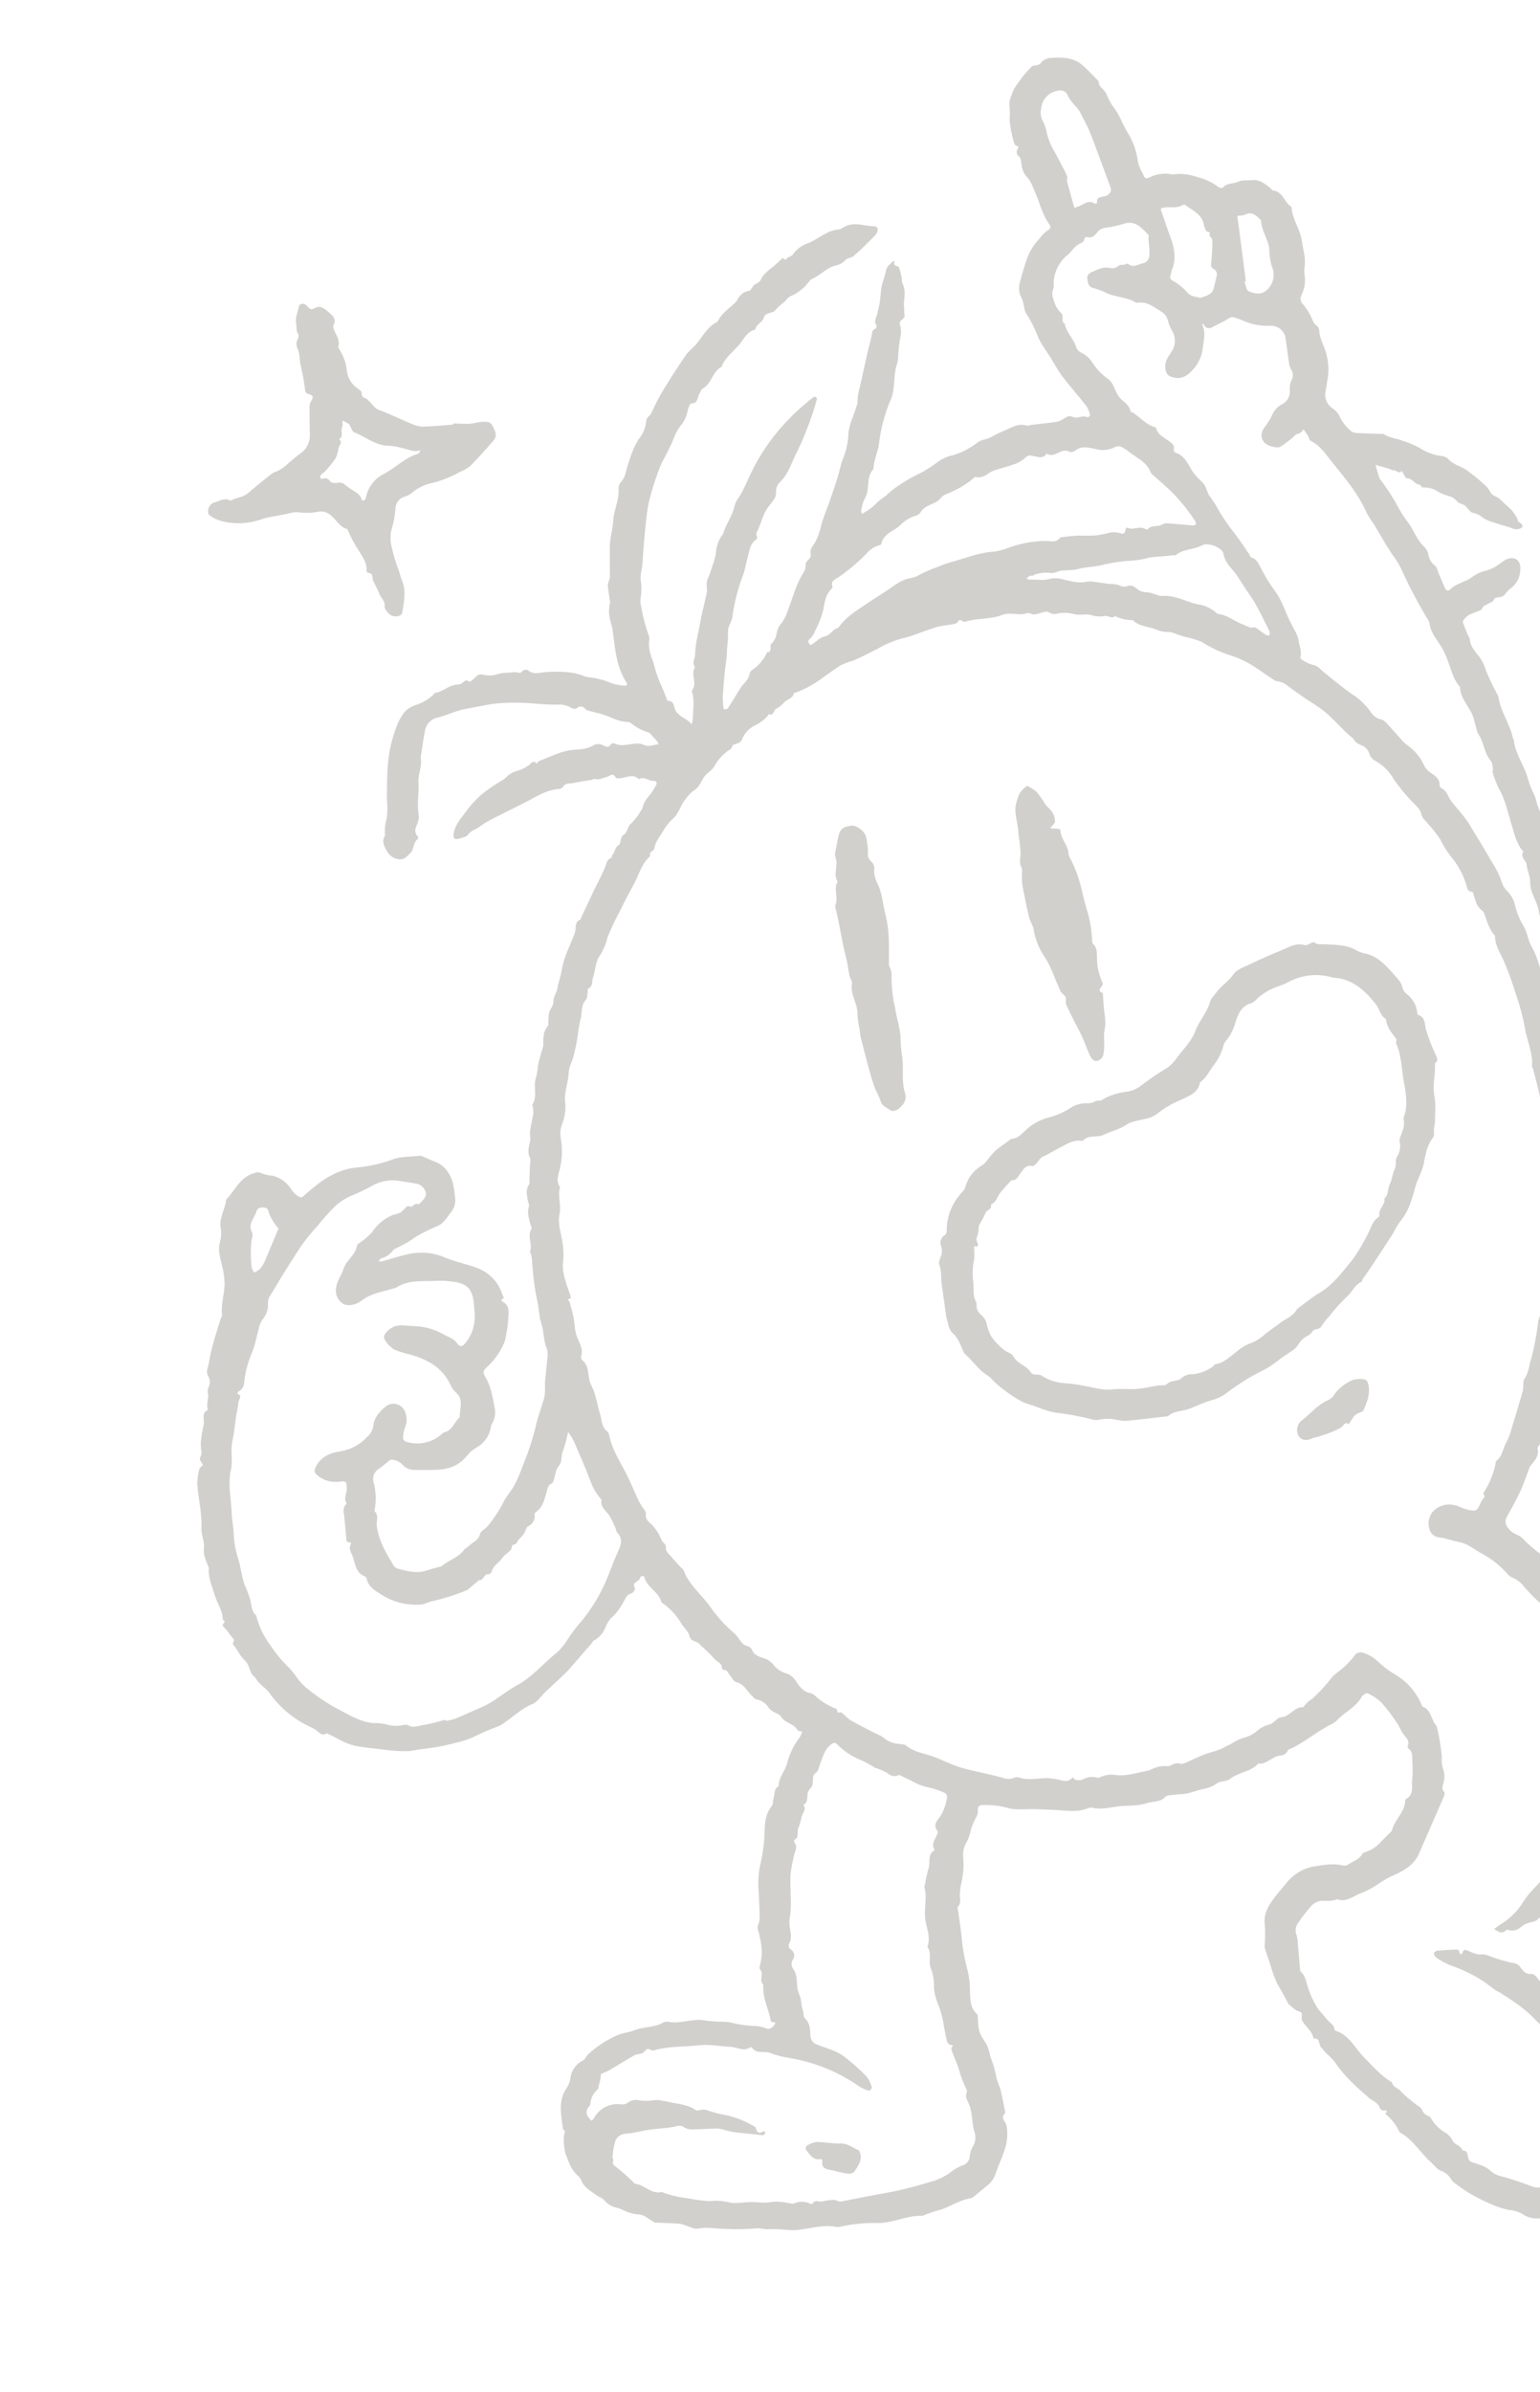 <svg width="67" height="104" viewBox="0 0 67 104" fill="none" xmlns="http://www.w3.org/2000/svg">
<path d="M68.412 91.76C68.371 91.39 68.229 91.022 68.315 90.646C68.114 89.894 67.951 89.124 67.373 88.542C67.226 88.395 67.199 88.171 67.017 88.028C66.835 87.884 66.722 87.731 66.565 87.593C66.392 87.438 66.212 87.291 66.024 87.154C65.781 86.98 65.53 86.82 65.279 86.656C65.187 86.612 65.097 86.562 65.012 86.505C64.444 86.044 63.797 85.689 63.102 85.458C62.887 85.37 62.682 85.258 62.491 85.125C62.462 85.102 62.437 85.072 62.419 85.039C62.4 85.006 62.389 84.969 62.385 84.931C62.38 84.898 62.474 84.827 62.528 84.821C62.817 84.796 63.108 84.781 63.398 84.772C63.43 84.768 63.479 84.826 63.49 84.865C63.536 85.014 63.582 85.021 63.642 84.875C63.687 84.769 63.73 84.765 63.848 84.814C64.047 84.897 64.252 85.019 64.495 84.981C64.6 84.984 64.703 85.01 64.799 85.055C65.127 85.18 65.465 85.28 65.809 85.354C65.878 85.358 65.946 85.378 66.006 85.413C66.067 85.448 66.118 85.497 66.156 85.555C66.273 85.716 66.388 85.863 66.623 85.83C66.699 85.819 66.81 85.913 66.871 85.983C66.981 86.163 67.148 86.302 67.345 86.379C67.494 86.424 67.607 86.596 67.731 86.717C68.016 86.997 68.364 87.209 68.557 87.582C68.604 87.671 68.657 87.757 68.716 87.838C68.794 87.984 68.894 88.117 69.011 88.233C69.131 88.335 69.222 88.468 69.274 88.617C69.307 88.729 69.359 88.836 69.427 88.931C69.698 89.196 69.774 89.529 69.843 89.884C69.915 90.129 70.005 90.367 70.114 90.598C70.229 90.859 70.266 91.147 70.22 91.429C70.176 91.752 70.163 92.079 70.182 92.406C70.2 92.781 70.123 93.155 69.959 93.493C69.921 93.559 69.906 93.636 69.915 93.712C69.985 94.023 69.801 94.235 69.644 94.462C69.41 94.786 69.205 95.133 68.977 95.462C68.908 95.556 68.818 95.633 68.713 95.687C68.466 95.786 68.243 95.936 68.057 96.126C67.818 96.401 67.42 96.404 67.072 96.453C66.768 96.501 66.458 96.431 66.206 96.257C66.03 96.159 65.835 96.103 65.634 96.093C65.33 96.027 65.035 95.926 64.755 95.79C64.228 95.563 63.731 95.27 63.278 94.919C63.202 94.863 63.141 94.79 63.101 94.705C62.997 94.558 62.85 94.447 62.681 94.388C62.508 94.32 62.429 94.175 62.304 94.065C61.807 93.643 61.489 93.035 60.894 92.719C60.75 92.403 60.535 92.126 60.265 91.909C60.383 91.789 60.335 91.767 60.192 91.769C60.139 91.776 60.048 91.717 60.036 91.672C59.967 91.424 59.722 91.365 59.561 91.224C59.023 90.752 58.49 90.29 58.089 89.681C57.974 89.539 57.846 89.408 57.707 89.289C57.626 89.203 57.55 89.108 57.47 89.02C57.357 88.897 57.448 88.598 57.144 88.638C57.096 88.298 56.78 88.125 56.641 87.84C56.601 87.757 56.668 87.618 56.626 87.536C56.585 87.453 56.462 87.461 56.383 87.41C56.298 87.35 56.218 87.283 56.143 87.211C56.098 87.18 56.06 87.142 56.031 87.097C55.893 86.812 55.729 86.543 55.576 86.268C55.449 86.002 55.347 85.724 55.272 85.439C55.188 85.195 55.103 84.951 55.027 84.704C55.018 84.648 55.017 84.59 55.026 84.534C55.045 84.257 55.046 83.979 55.028 83.703C54.965 83.257 55.158 82.904 55.404 82.571C55.561 82.348 55.75 82.147 55.925 81.934C56.218 81.536 56.648 81.261 57.133 81.163C57.562 81.103 57.995 81.004 58.442 81.12C58.48 81.127 58.518 81.127 58.555 81.119C58.593 81.111 58.628 81.096 58.659 81.074C58.862 80.922 59.136 80.868 59.269 80.613C59.294 80.564 59.379 80.537 59.444 80.52C59.711 80.423 59.947 80.256 60.128 80.037C60.23 79.936 60.331 79.834 60.431 79.731C60.477 79.684 60.545 79.638 60.56 79.582C60.682 79.114 61.126 78.794 61.14 78.281C61.142 78.267 61.147 78.254 61.155 78.243C61.162 78.231 61.172 78.222 61.184 78.214C61.543 78.015 61.399 77.66 61.44 77.365C61.464 77.114 61.466 76.862 61.445 76.612C61.438 76.403 61.477 76.186 61.279 76.032C61.265 76.018 61.254 76.001 61.247 75.982C61.241 75.963 61.24 75.942 61.243 75.922C61.345 75.701 61.195 75.583 61.077 75.435C60.958 75.286 60.896 75.084 60.786 74.932C60.581 74.619 60.355 74.321 60.108 74.039C59.93 73.869 59.724 73.73 59.5 73.629C59.453 73.603 59.29 73.698 59.248 73.775C59.018 74.198 58.584 74.404 58.253 74.717C58.178 74.806 58.089 74.882 57.989 74.942C57.335 75.25 56.788 75.752 56.137 76.046C56.084 76.071 56.053 76.058 56.019 76.138C55.991 76.191 55.951 76.237 55.902 76.271C55.854 76.305 55.797 76.327 55.738 76.335C55.363 76.339 55.131 76.735 54.744 76.686C54.419 77.047 53.896 77.055 53.522 77.348C53.368 77.471 53.09 77.435 52.932 77.553C52.748 77.683 52.536 77.767 52.313 77.798C52.092 77.844 51.879 77.936 51.658 77.982C51.476 78.021 51.287 78.013 51.102 78.039C50.964 78.059 50.779 78.051 50.699 78.135C50.468 78.378 50.161 78.318 49.886 78.408C49.46 78.55 49.001 78.494 48.557 78.559C48.22 78.606 47.872 78.694 47.523 78.603C47.46 78.593 47.396 78.602 47.338 78.628C46.883 78.814 46.413 78.728 45.951 78.705C45.648 78.689 45.344 78.678 45.039 78.666C44.626 78.653 44.184 78.728 43.807 78.602C43.48 78.519 43.143 78.48 42.806 78.487C42.643 78.478 42.517 78.528 42.544 78.737C42.548 78.817 42.531 78.897 42.496 78.969C42.388 79.159 42.301 79.36 42.238 79.569C42.197 79.782 42.121 79.987 42.013 80.175C41.924 80.348 41.886 80.543 41.904 80.736C41.944 81.131 41.913 81.531 41.815 81.916C41.789 82.032 41.773 82.151 41.767 82.27C41.737 82.488 41.851 82.726 41.671 82.924C41.641 82.955 41.679 83.049 41.687 83.11C41.731 83.421 41.775 83.733 41.818 84.043C41.86 84.601 41.954 85.154 42.099 85.694C42.174 85.997 42.207 86.308 42.199 86.62C42.22 86.98 42.214 87.336 42.524 87.595C42.544 87.611 42.544 87.654 42.537 87.685C42.573 88.37 42.581 88.363 42.926 88.899C42.999 89.064 43.051 89.237 43.081 89.415C43.19 89.677 43.273 89.949 43.33 90.227C43.357 90.498 43.504 90.712 43.556 90.964C43.612 91.246 43.669 91.525 43.727 91.807C43.731 91.832 43.751 91.871 43.737 91.88C43.507 92.084 43.74 92.235 43.788 92.413C43.86 92.792 43.824 93.184 43.684 93.544C43.581 93.872 43.424 94.182 43.321 94.508C43.251 94.722 43.117 94.91 42.938 95.047L42.382 95.501C42.344 95.539 42.298 95.568 42.247 95.584C41.729 95.656 41.31 95.99 40.818 96.113C40.614 96.164 40.417 96.247 40.218 96.314C40.193 96.318 40.169 96.349 40.146 96.349C39.492 96.322 38.901 96.646 38.245 96.663C37.664 96.647 37.083 96.704 36.515 96.831C36.477 96.84 36.437 96.841 36.397 96.834C35.773 96.708 35.175 96.935 34.565 96.977C34.405 96.977 34.247 96.967 34.089 96.948C33.879 96.929 33.669 96.924 33.459 96.933C33.275 96.959 33.095 96.87 32.89 96.897C32.46 96.934 32.028 96.943 31.597 96.922C31.179 96.921 30.768 96.817 30.342 96.911C30.183 96.933 29.994 96.815 29.817 96.763C29.724 96.728 29.627 96.704 29.529 96.691C29.218 96.669 28.906 96.662 28.595 96.649C28.555 96.653 28.515 96.65 28.476 96.638C28.261 96.519 28.056 96.321 27.831 96.294C27.595 96.282 27.365 96.223 27.152 96.121C27.049 96.065 26.939 96.024 26.825 95.998C26.616 95.951 26.429 95.838 26.291 95.676C26.216 95.583 26.084 95.543 25.974 95.469C25.705 95.268 25.386 95.119 25.268 94.762C25.231 94.691 25.178 94.629 25.113 94.582C24.845 94.333 24.736 93.987 24.608 93.667C24.539 93.411 24.515 93.146 24.536 92.882C24.534 92.779 24.648 92.678 24.495 92.591C24.421 91.983 24.26 91.372 24.647 90.801C24.73 90.681 24.787 90.545 24.813 90.402C24.827 90.229 24.886 90.063 24.984 89.921C25.083 89.778 25.217 89.664 25.374 89.59C25.455 89.552 25.492 89.429 25.56 89.355C25.928 89.008 26.352 88.726 26.813 88.519C27.069 88.388 27.358 88.385 27.59 88.286C27.995 88.118 28.445 88.175 28.826 87.96C28.896 87.918 28.979 87.901 29.06 87.91C29.587 88.024 30.099 87.764 30.624 87.848C30.726 87.866 30.831 87.878 30.934 87.886C31.036 87.894 31.19 87.904 31.313 87.911C31.459 87.905 31.605 87.913 31.749 87.935C32.142 88.037 32.546 88.093 32.953 88.102C33.11 88.126 33.265 88.167 33.413 88.225C33.488 88.217 33.559 88.186 33.615 88.136C33.672 88.087 33.713 88.022 33.732 87.949C33.73 87.94 33.685 87.927 33.665 87.932C33.501 87.955 33.53 87.823 33.512 87.751C33.401 87.27 33.159 86.816 33.214 86.3C32.986 86.12 33.264 85.824 33.062 85.632C33.034 85.606 33.047 85.523 33.055 85.477C33.225 84.931 33.114 84.407 32.968 83.877C32.933 83.75 33.05 83.591 33.048 83.447C33.044 82.992 33.027 82.536 32.995 82.082C32.977 81.711 33.012 81.34 33.1 80.979C33.196 80.553 33.251 80.119 33.263 79.682C33.273 79.269 33.3 78.884 33.569 78.541C33.641 78.452 33.623 78.295 33.66 78.175C33.712 78.006 33.664 77.799 33.855 77.684C33.86 77.68 33.865 77.675 33.869 77.67C33.873 77.664 33.875 77.657 33.876 77.651C33.882 77.291 34.143 77.025 34.237 76.702C34.338 76.281 34.527 75.887 34.792 75.545C34.84 75.467 34.877 75.383 34.9 75.295C34.834 75.276 34.725 75.278 34.704 75.238C34.549 74.934 34.153 74.939 33.98 74.646C33.921 74.545 33.771 74.499 33.651 74.433C33.54 74.371 33.447 74.281 33.382 74.172C33.263 74.025 33.095 73.925 32.908 73.893C32.807 73.865 32.787 73.806 32.729 73.754C32.497 73.55 32.383 73.219 32.025 73.141C31.914 73.117 31.838 72.936 31.746 72.829C31.654 72.722 31.643 72.605 31.486 72.613C31.46 72.617 31.408 72.568 31.409 72.547C31.428 72.304 31.181 72.262 31.075 72.122C30.904 71.933 30.722 71.754 30.53 71.586C30.5 71.561 30.472 71.533 30.447 71.502C30.332 71.342 30.058 71.408 29.997 71.135C29.951 70.942 29.759 70.781 29.648 70.605C29.449 70.263 29.181 69.965 28.861 69.731C28.828 69.709 28.778 69.686 28.77 69.656C28.655 69.196 28.117 69.02 28.024 68.543C27.974 68.533 27.923 68.532 27.873 68.541C27.851 68.695 27.733 68.749 27.622 68.828C27.589 68.848 27.563 68.94 27.581 68.962C27.706 69.132 27.501 69.278 27.479 69.282C27.233 69.336 27.201 69.56 27.092 69.713C26.97 69.945 26.808 70.155 26.616 70.334C26.498 70.446 26.409 70.583 26.353 70.736C26.258 70.997 26.07 71.214 25.824 71.344C25.789 71.349 25.778 71.418 25.748 71.45C25.502 71.736 25.252 72.021 25.001 72.307C24.863 72.464 24.73 72.627 24.579 72.772C24.287 73.056 23.982 73.326 23.687 73.606C23.622 73.666 23.575 73.744 23.512 73.805C23.423 73.918 23.314 74.013 23.191 74.086C22.706 74.276 22.342 74.637 21.924 74.923C21.84 74.988 21.747 75.04 21.648 75.077C21.275 75.214 20.91 75.372 20.555 75.552C20.329 75.648 20.094 75.723 19.854 75.774C19.393 75.903 18.922 75.994 18.447 76.045C18.214 76.063 17.969 76.135 17.726 76.147C17.374 76.15 17.022 76.126 16.673 76.077C16.336 76.03 15.992 76.005 15.649 75.948C15.382 75.91 15.122 75.827 14.882 75.703C14.665 75.586 14.443 75.48 14.222 75.369C13.967 75.53 13.857 75.279 13.687 75.186C13.518 75.094 13.335 75.018 13.167 74.921C12.998 74.824 12.835 74.717 12.679 74.601C12.309 74.321 11.985 73.986 11.718 73.608C11.552 73.38 11.276 73.244 11.132 72.984C11.119 72.96 11.101 72.94 11.08 72.924C10.836 72.747 10.882 72.41 10.656 72.205C10.43 72 10.345 71.743 10.162 71.536C10.062 71.424 10.256 71.352 10.149 71.256C10.071 71.168 9.999 71.075 9.935 70.978C9.867 70.887 9.792 70.801 9.711 70.722C9.609 70.627 9.903 70.507 9.691 70.435C9.695 70.059 9.468 69.754 9.36 69.412C9.247 69.039 9.082 68.681 9.079 68.281C9.073 68.242 9.097 68.198 9.085 68.163C8.975 67.891 8.835 67.646 8.873 67.316C8.908 67.04 8.75 66.746 8.763 66.465C8.793 65.81 8.63 65.181 8.581 64.538C8.582 64.311 8.614 64.086 8.675 63.868C8.683 63.819 8.757 63.784 8.795 63.739C8.834 63.694 8.823 63.684 8.814 63.669C8.68 63.454 8.67 63.452 8.74 63.303C8.777 63.207 8.778 63.101 8.743 63.004C8.725 62.839 8.731 62.672 8.762 62.509C8.783 62.326 8.816 62.145 8.86 61.967C8.917 61.745 8.733 61.449 9.051 61.303C8.949 61.077 9.092 60.852 9.052 60.628C9.022 60.519 9.033 60.403 9.083 60.302C9.112 60.234 9.127 60.16 9.126 60.085C9.125 60.011 9.109 59.937 9.078 59.869C8.923 59.648 9.062 59.458 9.089 59.262C9.133 58.974 9.196 58.689 9.277 58.409C9.374 58.057 9.487 57.708 9.596 57.359C9.615 57.298 9.667 57.234 9.66 57.175C9.607 56.72 9.762 56.281 9.772 55.843C9.766 55.558 9.727 55.275 9.653 54.999C9.576 54.664 9.464 54.348 9.575 53.99C9.629 53.786 9.636 53.573 9.597 53.367C9.535 52.928 9.802 52.571 9.841 52.161C10.235 51.757 10.452 51.16 11.086 51.004C11.135 50.983 11.188 50.975 11.242 50.978C11.295 50.982 11.347 50.998 11.393 51.024C11.548 51.079 11.71 51.114 11.873 51.126C12.197 51.21 12.476 51.413 12.656 51.694C12.716 51.792 12.792 51.878 12.88 51.95C13.112 52.117 13.116 52.092 13.331 51.898C13.939 51.356 14.578 50.887 15.429 50.777C15.985 50.732 16.533 50.614 17.058 50.426C17.413 50.28 17.86 50.302 18.265 50.256C18.331 50.262 18.394 50.282 18.45 50.316L19.005 50.547C19.225 50.646 19.407 50.814 19.525 51.024C19.744 51.369 19.758 51.743 19.806 52.127C19.821 52.327 19.762 52.525 19.642 52.684C19.454 52.915 19.316 53.202 19.006 53.324C18.737 53.436 18.475 53.563 18.22 53.705C18.045 53.799 17.893 53.924 17.725 54.023C17.557 54.122 17.4 54.196 17.239 54.279C17.188 54.297 17.142 54.325 17.104 54.362C16.982 54.54 16.799 54.666 16.589 54.714C16.541 54.721 16.509 54.797 16.47 54.84C16.522 54.849 16.574 54.851 16.627 54.846C16.989 54.748 17.334 54.625 17.694 54.552C18.224 54.414 18.785 54.45 19.293 54.654C19.765 54.862 20.286 54.954 20.768 55.138C21.023 55.233 21.253 55.385 21.441 55.582C21.629 55.779 21.769 56.016 21.851 56.275C21.886 56.376 21.988 56.444 21.818 56.509C21.822 56.539 21.829 56.585 21.851 56.593C22.23 56.782 22.114 57.131 22.107 57.431C22.087 57.684 22.049 57.935 21.993 58.183C21.985 58.251 21.966 58.317 21.938 58.379C21.757 58.805 21.483 59.185 21.136 59.492C20.982 59.622 21.046 59.764 21.12 59.883C21.364 60.283 21.427 60.736 21.512 61.179C21.572 61.414 21.54 61.664 21.422 61.876C21.386 61.932 21.363 61.996 21.353 62.062C21.323 62.248 21.251 62.424 21.142 62.577C21.033 62.73 20.89 62.856 20.725 62.946C20.575 63.035 20.441 63.149 20.329 63.283C19.953 63.768 19.443 63.917 18.863 63.916C18.585 63.915 18.302 63.932 18.031 63.916C17.927 63.919 17.823 63.897 17.728 63.852C17.634 63.807 17.551 63.741 17.487 63.658C17.363 63.549 17.207 63.482 17.042 63.469C16.98 63.455 16.892 63.552 16.822 63.605C16.705 63.693 16.597 63.794 16.475 63.877C16.382 63.931 16.31 64.015 16.269 64.114C16.228 64.214 16.22 64.324 16.248 64.428C16.363 64.845 16.377 65.284 16.289 65.708C16.502 65.888 16.361 66.143 16.393 66.355C16.441 66.682 16.54 67 16.687 67.296C16.821 67.569 16.98 67.83 17.135 68.09C17.172 68.145 17.228 68.186 17.292 68.205C17.71 68.319 18.13 68.431 18.565 68.29C18.73 68.236 18.897 68.19 19.063 68.142C19.114 68.135 19.181 68.126 19.215 68.102C19.519 67.832 19.947 67.734 20.195 67.386C20.237 67.325 20.328 67.299 20.38 67.241C20.542 67.062 20.818 67.005 20.885 66.702C20.913 66.569 21.122 66.481 21.223 66.354C21.487 66.035 21.715 65.688 21.902 65.319C22.036 65.041 22.278 64.796 22.418 64.51C22.619 64.106 22.773 63.663 22.94 63.234C23.102 62.792 23.236 62.341 23.34 61.883C23.438 61.493 23.596 61.108 23.695 60.705C23.714 60.522 23.718 60.338 23.706 60.155C23.737 59.775 23.787 59.392 23.82 59.022C23.84 58.898 23.831 58.771 23.794 58.65C23.64 58.296 23.668 57.901 23.553 57.556C23.439 57.212 23.459 56.886 23.371 56.556C23.273 56.087 23.206 55.612 23.172 55.135C23.138 54.897 23.173 54.648 23.053 54.426C23.196 54.107 22.909 53.747 23.129 53.429C23.148 53.404 23.105 53.338 23.093 53.291C23.023 53.019 22.918 52.752 23.012 52.46C23.038 52.376 22.97 52.265 22.955 52.164C22.924 51.941 22.863 51.718 23.019 51.505C23.064 51.442 23.028 51.316 23.033 51.232L23.062 50.597C23.066 50.517 23.098 50.422 23.065 50.363C22.929 50.106 23.012 49.863 23.064 49.611C23.093 49.48 23.04 49.333 23.059 49.199C23.093 48.948 23.157 48.702 23.197 48.452C23.206 48.367 23.204 48.282 23.193 48.197C23.184 48.133 23.143 48.046 23.167 48.013C23.397 47.657 23.19 47.258 23.312 46.88C23.387 46.653 23.388 46.403 23.441 46.168C23.495 45.933 23.567 45.726 23.631 45.501C23.641 45.415 23.643 45.33 23.639 45.244C23.638 45.133 23.65 45.022 23.673 44.914C23.707 44.818 23.752 44.727 23.808 44.641C23.821 44.619 23.856 44.601 23.857 44.58C23.852 44.402 23.863 44.224 23.887 44.047C23.924 43.883 24.083 43.725 24.076 43.57C24.068 43.342 24.211 43.19 24.249 42.982C24.287 42.773 24.355 42.57 24.405 42.364C24.442 42.141 24.492 41.92 24.554 41.702C24.667 41.373 24.817 41.056 24.946 40.734C24.986 40.641 25.015 40.545 25.033 40.445C25.06 40.276 25.016 40.083 25.233 39.998C25.267 39.984 25.276 39.911 25.298 39.867C25.373 39.71 25.442 39.553 25.524 39.393C25.637 39.154 25.747 38.915 25.86 38.677C25.925 38.542 25.997 38.41 26.062 38.273C26.151 38.089 26.244 37.907 26.321 37.72C26.386 37.564 26.386 37.378 26.588 37.306C26.617 37.302 26.611 37.205 26.645 37.174C26.765 37.052 26.733 36.852 26.924 36.744C27.024 36.689 26.974 36.391 27.121 36.309C27.326 36.19 27.283 35.942 27.463 35.804C27.629 35.639 27.771 35.453 27.887 35.25C27.921 35.208 27.944 35.159 27.957 35.107C28.013 34.836 28.209 34.654 28.364 34.446C28.427 34.36 28.466 34.259 28.525 34.172C28.619 34.038 28.557 33.947 28.428 33.954C28.21 33.966 28.022 33.737 27.793 33.882C27.534 33.618 27.253 33.826 26.98 33.84C26.918 33.849 26.807 33.848 26.789 33.818C26.678 33.559 26.516 33.759 26.397 33.783C26.226 33.82 26.072 33.928 25.879 33.869C25.84 33.856 25.785 33.903 25.733 33.912C25.462 33.95 25.193 34.001 24.924 34.052C24.764 34.075 24.578 34.039 24.478 34.237C24.453 34.285 24.341 34.305 24.265 34.312C23.709 34.369 23.279 34.676 22.807 34.913C22.335 35.151 21.814 35.404 21.322 35.66C21.148 35.755 20.98 35.862 20.82 35.978C20.669 36.082 20.483 36.121 20.362 36.294C20.298 36.388 20.132 36.419 20.009 36.457C19.93 36.481 19.796 36.504 19.766 36.467C19.727 36.386 19.719 36.293 19.743 36.207C19.816 35.841 20.065 35.573 20.275 35.288C20.467 35.021 20.689 34.776 20.936 34.558C21.21 34.336 21.501 34.134 21.806 33.955C21.916 33.895 22.015 33.817 22.1 33.725C22.217 33.627 22.354 33.557 22.502 33.52C22.692 33.465 22.87 33.376 23.029 33.258C23.119 33.176 23.206 33.046 23.344 33.199C23.385 33.16 23.421 33.102 23.471 33.084C23.944 32.91 24.385 32.662 24.907 32.609C25.202 32.579 25.533 32.593 25.819 32.408C25.88 32.374 25.949 32.356 26.019 32.355C26.089 32.354 26.158 32.37 26.22 32.402C26.33 32.45 26.482 32.553 26.589 32.35C26.602 32.322 26.697 32.307 26.736 32.33C27.118 32.509 27.503 32.278 27.883 32.347C27.937 32.359 27.99 32.377 28.039 32.402C28.239 32.487 28.434 32.379 28.632 32.368C28.632 32.368 28.646 32.292 28.619 32.272C28.556 32.191 28.488 32.115 28.416 32.043C28.343 31.968 28.273 31.856 28.183 31.837C27.93 31.762 27.695 31.638 27.489 31.472C27.44 31.43 27.381 31.402 27.317 31.391C26.93 31.395 26.61 31.192 26.261 31.077C26.086 31.019 25.903 30.986 25.726 30.934C25.628 30.905 25.494 30.884 25.448 30.812C25.415 30.769 25.369 30.739 25.317 30.727C25.265 30.714 25.21 30.72 25.162 30.743C25.009 30.896 24.895 30.797 24.753 30.725C24.603 30.656 24.438 30.626 24.273 30.639C23.747 30.652 23.218 30.576 22.689 30.557C22.335 30.545 21.982 30.556 21.629 30.587C21.305 30.618 20.986 30.689 20.665 30.749C20.433 30.793 20.198 30.83 19.97 30.896C19.652 30.989 19.347 31.128 19.027 31.205C18.883 31.237 18.753 31.314 18.655 31.425C18.557 31.535 18.497 31.674 18.482 31.821C18.411 32.175 18.366 32.536 18.309 32.894C18.311 32.907 18.296 32.92 18.298 32.931C18.385 33.295 18.181 33.654 18.207 34.009C18.242 34.487 18.124 34.961 18.22 35.438C18.229 35.526 18.22 35.614 18.194 35.699C18.139 35.923 17.95 36.139 18.177 36.374C18.186 36.392 18.19 36.412 18.189 36.431C18.188 36.451 18.182 36.471 18.172 36.488C17.959 36.642 18.027 36.94 17.837 37.112C17.698 37.238 17.588 37.389 17.369 37.365C17.256 37.354 17.147 37.315 17.053 37.252C16.959 37.188 16.882 37.102 16.829 37.002C16.727 36.813 16.596 36.602 16.738 36.358C16.767 36.307 16.739 36.23 16.744 36.17C16.741 36.031 16.753 35.891 16.779 35.755C16.91 35.347 16.828 34.94 16.833 34.53C16.842 33.696 16.84 32.865 17.099 32.049C17.228 31.632 17.359 31.223 17.652 30.906C17.777 30.792 17.925 30.707 18.085 30.657C18.362 30.57 18.616 30.425 18.832 30.231C18.868 30.195 18.899 30.133 18.937 30.127C19.273 30.08 19.519 29.801 19.861 29.772C19.914 29.765 19.966 29.757 20.019 29.75C20.154 29.731 20.231 29.466 20.427 29.655C20.529 29.591 20.622 29.515 20.705 29.428C20.744 29.382 20.795 29.35 20.853 29.334C20.911 29.319 20.972 29.322 21.028 29.343C21.259 29.394 21.5 29.376 21.722 29.293C21.93 29.237 22.158 29.265 22.372 29.226C22.497 29.208 22.647 29.339 22.753 29.155C22.786 29.136 22.824 29.125 22.862 29.123C22.901 29.122 22.939 29.13 22.974 29.147C23.228 29.366 23.506 29.232 23.775 29.222C24.317 29.197 24.856 29.185 25.375 29.384C25.447 29.415 25.524 29.436 25.602 29.446C25.955 29.482 26.3 29.573 26.624 29.716C26.822 29.777 27.028 29.811 27.235 29.818C27.247 29.817 27.293 29.739 27.283 29.723C26.807 29.01 26.755 28.187 26.65 27.369C26.633 27.251 26.589 27.137 26.563 27.018C26.481 26.758 26.474 26.479 26.544 26.215C26.553 26.185 26.534 26.143 26.529 26.106C26.503 25.922 26.474 25.721 26.448 25.529C26.421 25.338 26.54 25.221 26.535 25.041C26.525 24.65 26.538 24.258 26.529 23.862C26.52 23.467 26.656 23.053 26.678 22.646C26.704 22.169 26.951 21.732 26.911 21.243C26.908 21.134 26.948 21.029 27.022 20.949C27.208 20.752 27.233 20.499 27.301 20.262C27.445 19.815 27.575 19.366 27.873 18.982C28.011 18.78 28.094 18.546 28.114 18.302C28.133 18.13 28.272 18.092 28.325 17.988C28.492 17.613 28.682 17.25 28.896 16.899C29.2 16.392 29.531 15.896 29.864 15.404C29.976 15.274 30.097 15.152 30.226 15.038C30.552 14.682 30.747 14.213 31.221 13.986C31.392 13.603 31.76 13.398 32.037 13.105C32.078 13.062 32.088 12.991 32.129 12.944C32.191 12.859 32.266 12.786 32.352 12.724C32.443 12.681 32.538 12.65 32.637 12.63L32.793 12.401C32.897 12.328 33.054 12.278 33.097 12.17C33.239 11.846 33.544 11.698 33.777 11.472C33.869 11.381 33.97 11.298 34.067 11.211C34.179 11.394 34.238 11.196 34.318 11.176C34.385 11.162 34.446 11.126 34.491 11.074C34.655 10.834 34.895 10.657 35.172 10.571C35.619 10.382 35.984 10.009 36.502 9.976C36.605 9.961 36.704 9.872 36.808 9.828C37.221 9.647 37.637 9.839 38.052 9.841C38.076 9.842 38.1 9.849 38.12 9.861C38.141 9.874 38.158 9.891 38.17 9.912C38.182 9.932 38.189 9.956 38.189 9.98C38.19 10.004 38.185 10.028 38.174 10.049C38.157 10.114 38.126 10.175 38.084 10.227C37.773 10.538 37.464 10.854 37.13 11.141C37.033 11.226 36.865 11.197 36.754 11.339C36.638 11.448 36.494 11.521 36.338 11.549C35.942 11.66 35.675 11.985 35.306 12.138C35.262 12.167 35.224 12.206 35.196 12.251C34.983 12.531 34.7 12.752 34.376 12.891C34.279 12.933 34.211 13.049 34.131 13.124C33.985 13.234 33.849 13.357 33.724 13.49C33.592 13.659 33.302 13.549 33.225 13.831C33.168 14.027 32.887 14.1 32.859 14.331C32.535 14.401 32.389 14.69 32.219 14.914C31.953 15.265 31.552 15.515 31.395 15.947C30.99 16.154 30.965 16.689 30.565 16.905C30.506 16.936 30.486 17.035 30.442 17.099C30.331 17.254 30.392 17.544 30.065 17.545C30.012 17.552 29.935 17.772 29.907 17.901C29.865 18.115 29.771 18.315 29.633 18.483C29.485 18.67 29.371 18.881 29.296 19.107C29.146 19.453 28.977 19.79 28.792 20.118C28.598 20.577 28.436 21.05 28.308 21.532C28.24 21.761 28.19 21.994 28.159 22.231C28.105 22.63 28.066 23.03 28.03 23.429C27.994 23.829 27.975 24.189 27.944 24.569C27.933 24.702 27.896 24.833 27.881 24.965C27.868 25.052 27.866 25.141 27.875 25.229C27.918 25.505 27.915 25.787 27.864 26.061C27.856 26.186 27.871 26.311 27.907 26.431C27.975 26.839 28.081 27.239 28.225 27.627C28.249 27.685 28.258 27.748 28.251 27.811C28.187 28.185 28.318 28.516 28.441 28.856C28.509 29.134 28.598 29.407 28.706 29.672C28.834 29.917 28.921 30.183 29.026 30.44C29.028 30.453 29.031 30.472 29.05 30.471C29.362 30.476 29.301 30.763 29.407 30.928C29.467 31.011 29.541 31.082 29.625 31.14C29.719 31.209 29.83 31.262 29.921 31.331C29.983 31.382 30.043 31.436 30.099 31.494C30.119 31.406 30.134 31.317 30.143 31.227C30.148 30.85 30.226 30.482 30.111 30.104C30.107 30.08 30.102 30.039 30.1 30.026C30.368 29.718 30.022 29.325 30.239 29.009C30.089 28.827 30.238 28.646 30.241 28.465C30.249 27.972 30.39 27.505 30.473 27.023C30.543 26.604 30.663 26.202 30.748 25.789C30.793 25.584 30.688 25.362 30.806 25.142C30.881 24.96 30.945 24.774 31 24.585C31.095 24.349 31.152 24.1 31.169 23.847C31.207 23.668 31.274 23.497 31.368 23.34C31.388 23.294 31.444 23.262 31.456 23.217C31.584 22.789 31.865 22.432 31.962 21.988C32.012 21.767 32.194 21.579 32.3 21.367C32.483 20.999 32.64 20.62 32.831 20.257C33.071 19.807 33.349 19.378 33.662 18.975C34.069 18.46 34.525 17.988 35.026 17.564C35.141 17.463 35.261 17.367 35.383 17.275C35.399 17.264 35.416 17.256 35.435 17.254C35.454 17.251 35.473 17.253 35.49 17.26C35.506 17.27 35.519 17.284 35.527 17.301C35.536 17.317 35.54 17.336 35.539 17.354C35.48 17.571 35.424 17.793 35.343 18.004C35.162 18.557 34.944 19.098 34.691 19.622C34.444 20.075 34.319 20.602 33.921 20.978C33.87 21.03 33.829 21.093 33.802 21.161C33.775 21.229 33.762 21.302 33.763 21.376C33.783 21.655 33.601 21.804 33.462 21.993C33.376 22.104 33.303 22.225 33.244 22.353C33.131 22.615 33.056 22.896 32.92 23.15C32.856 23.268 33.027 23.372 32.88 23.475C32.772 23.553 32.691 23.662 32.647 23.788C32.553 24.081 32.494 24.384 32.421 24.682C32.403 24.773 32.379 24.863 32.348 24.95C32.111 25.557 31.948 26.19 31.861 26.836C31.826 27.053 31.655 27.265 31.672 27.469C31.68 27.688 31.668 27.906 31.638 28.122C31.624 28.328 31.629 28.528 31.595 28.738C31.514 29.243 31.485 29.757 31.447 30.262C31.443 30.439 31.453 30.617 31.476 30.793C31.479 30.814 31.509 30.851 31.52 30.849C31.569 30.842 31.64 30.832 31.664 30.805C31.802 30.597 31.931 30.38 32.063 30.166C32.126 30.053 32.196 29.943 32.272 29.838C32.403 29.674 32.57 29.538 32.61 29.315C32.621 29.248 32.656 29.188 32.708 29.145C33.001 28.956 33.232 28.685 33.371 28.366C33.634 28.349 33.462 28.112 33.555 28C33.67 27.89 33.748 27.748 33.779 27.592C33.805 27.391 33.895 27.203 34.035 27.056C34.141 26.891 34.225 26.713 34.284 26.525C34.49 25.991 34.629 25.426 34.937 24.93C35.01 24.827 35.05 24.704 35.051 24.578C35.021 24.366 35.323 24.321 35.27 24.103C35.217 23.885 35.363 23.75 35.458 23.594C35.59 23.34 35.685 23.07 35.741 22.789C35.823 22.49 35.951 22.196 36.054 21.911C36.188 21.529 36.322 21.146 36.439 20.761C36.529 20.476 36.577 20.178 36.694 19.9C36.824 19.578 36.896 19.236 36.909 18.889C36.926 18.462 37.144 18.104 37.247 17.714C37.269 17.626 37.325 17.573 37.31 17.448C37.309 17.252 37.34 17.057 37.4 16.871C37.515 16.353 37.63 15.833 37.745 15.319C37.813 15.022 37.907 14.732 37.951 14.429C37.97 14.297 38.245 14.298 38.09 14.079C38.035 14 38.113 13.816 38.152 13.694C38.247 13.367 38.304 13.03 38.323 12.689C38.343 12.363 38.493 12.051 38.562 11.716C38.588 11.581 38.748 11.472 38.852 11.356C38.863 11.354 38.9 11.362 38.925 11.366C38.802 11.59 39.078 11.533 39.114 11.631C39.159 11.768 39.195 11.908 39.224 12.05C39.225 12.14 39.237 12.23 39.261 12.317C39.417 12.613 39.345 12.916 39.322 13.22C39.319 13.279 39.339 13.336 39.337 13.406C39.332 13.498 39.337 13.591 39.351 13.682C39.41 13.886 39.088 13.896 39.153 14.112C39.201 14.26 39.213 14.418 39.187 14.571C39.123 14.904 39.084 15.241 39.071 15.58C39.064 15.769 38.976 15.943 38.949 16.127C38.885 16.555 38.923 17.012 38.742 17.406C38.482 18.015 38.313 18.66 38.24 19.318C38.188 19.686 38.007 20.018 38.005 20.391C37.677 20.73 37.845 21.206 37.666 21.6C37.552 21.8 37.484 22.022 37.466 22.252C37.471 22.283 37.505 22.312 37.524 22.341C37.541 22.327 37.558 22.314 37.577 22.302C37.688 22.238 37.795 22.169 37.899 22.093C38.025 21.991 38.136 21.872 38.26 21.762C38.384 21.653 38.508 21.602 38.599 21.5C38.701 21.405 38.809 21.315 38.922 21.233C39.282 20.972 39.666 20.746 40.07 20.559C40.35 20.404 40.618 20.228 40.872 20.033C41.057 19.915 41.263 19.832 41.478 19.788C41.844 19.677 42.188 19.502 42.492 19.27C42.569 19.204 42.66 19.157 42.758 19.131C43.085 19.068 43.347 18.86 43.643 18.747C43.94 18.634 44.274 18.378 44.664 18.506C44.719 18.524 44.793 18.488 44.848 18.48C45.217 18.428 45.603 18.398 45.979 18.341C46.091 18.313 46.198 18.265 46.293 18.2C46.417 18.13 46.498 18.047 46.683 18.135C46.868 18.224 47.113 18.028 47.335 18.151C47.335 18.151 47.432 18.075 47.425 18.052C47.397 17.914 47.345 17.782 47.27 17.662C46.929 17.225 46.559 16.811 46.223 16.372C46.029 16.12 45.884 15.833 45.715 15.565C45.565 15.329 45.401 15.102 45.264 14.862C45.172 14.704 45.121 14.527 45.04 14.363C44.935 14.12 44.811 13.886 44.667 13.664C44.604 13.57 44.566 13.462 44.556 13.349C44.533 13.194 44.488 13.043 44.419 12.902C44.327 12.713 44.309 12.496 44.368 12.295C44.463 11.914 44.577 11.539 44.71 11.17C44.828 10.875 45.002 10.606 45.222 10.378C45.318 10.238 45.438 10.117 45.576 10.02C45.739 9.933 45.721 9.851 45.645 9.745C45.341 9.324 45.24 8.816 45.03 8.354C44.923 8.118 44.86 7.865 44.65 7.671C44.542 7.537 44.473 7.376 44.451 7.205C44.415 7.037 44.449 6.852 44.267 6.746C44.267 6.746 44.263 6.72 44.261 6.709C44.185 6.579 44.285 6.478 44.319 6.368C44.129 6.356 44.106 6.195 44.076 6.06C44.046 5.926 44.011 5.799 43.987 5.667C43.96 5.536 43.942 5.404 43.931 5.271C43.922 5.127 43.938 4.982 43.936 4.838C43.916 4.693 43.91 4.546 43.92 4.4C43.976 4.215 44.042 4.034 44.12 3.857C44.343 3.508 44.6 3.183 44.889 2.887C45.021 2.808 45.203 2.887 45.317 2.695C45.373 2.638 45.44 2.594 45.513 2.563C45.587 2.533 45.666 2.518 45.745 2.518C46.225 2.484 46.708 2.496 47.107 2.845C47.321 3.032 47.506 3.237 47.703 3.435C47.74 3.471 47.8 3.515 47.8 3.554C47.801 3.797 48.034 3.879 48.127 4.059C48.199 4.254 48.294 4.44 48.41 4.613C48.69 4.95 48.819 5.356 49.033 5.723C49.291 6.121 49.453 6.572 49.508 7.043C49.556 7.223 49.628 7.396 49.723 7.556C49.813 7.778 49.83 7.793 50.048 7.698C50.322 7.565 50.632 7.521 50.932 7.574C50.958 7.583 50.984 7.587 51.011 7.585C51.357 7.536 51.709 7.57 52.04 7.683C52.392 7.766 52.723 7.918 53.014 8.133C53.059 8.17 53.183 8.184 53.206 8.156C53.381 7.944 53.658 8.005 53.874 7.899C54.05 7.814 54.287 7.854 54.496 7.832C54.806 7.8 55.02 7.992 55.245 8.156C55.295 8.192 55.333 8.277 55.383 8.281C55.808 8.328 55.866 8.777 56.156 8.973C56.167 8.981 56.176 8.991 56.182 9.003C56.189 9.015 56.193 9.027 56.194 9.041C56.227 9.557 56.578 9.979 56.639 10.482C56.693 10.867 56.828 11.248 56.752 11.648C56.74 11.753 56.743 11.86 56.759 11.964C56.806 12.257 56.759 12.557 56.626 12.822C56.587 12.891 56.573 12.972 56.588 13.05C56.603 13.129 56.645 13.199 56.707 13.25C56.829 13.397 56.935 13.559 57.02 13.73C57.097 13.877 57.122 14.049 57.281 14.152C57.312 14.177 57.338 14.208 57.357 14.243C57.376 14.278 57.388 14.317 57.392 14.356C57.41 14.711 57.593 15.012 57.69 15.339C57.809 15.744 57.827 16.173 57.741 16.587C57.716 16.716 57.707 16.849 57.68 16.981C57.64 17.128 57.649 17.284 57.705 17.425C57.761 17.567 57.862 17.686 57.992 17.766C58.142 17.872 58.257 18.021 58.322 18.193C58.439 18.402 58.593 18.587 58.775 18.742C58.847 18.798 58.937 18.828 59.028 18.827C59.354 18.847 59.68 18.854 60.007 18.866C60.083 18.87 60.174 18.854 60.228 18.891C60.464 19.046 60.744 19.057 60.999 19.159C61.262 19.238 61.516 19.344 61.758 19.475C62.03 19.655 62.339 19.773 62.661 19.822C62.783 19.825 62.9 19.868 62.994 19.944C63.22 20.213 63.56 20.263 63.817 20.447C64.093 20.65 64.359 20.867 64.613 21.098C64.707 21.186 64.785 21.29 64.844 21.405C64.926 21.561 65.09 21.579 65.21 21.668C65.329 21.756 65.457 21.911 65.592 22.018C65.775 22.169 65.921 22.359 66.02 22.575C66.038 22.61 66.033 22.672 66.058 22.686C66.172 22.748 66.305 22.839 66.199 22.953C66.138 22.988 66.071 23.008 66.001 23.012C65.932 23.016 65.862 23.005 65.798 22.978C65.599 22.895 65.405 22.854 65.208 22.788C64.937 22.697 64.648 22.641 64.418 22.439C64.317 22.367 64.201 22.319 64.079 22.299C63.959 22.272 63.864 22.111 63.768 22.011C63.671 21.912 63.472 21.899 63.41 21.821C63.308 21.688 63.162 21.596 62.998 21.561C62.846 21.516 62.699 21.454 62.56 21.377C62.379 21.254 62.164 21.191 61.945 21.196C61.82 21.214 61.83 21.085 61.776 21.081C61.541 21.067 61.447 20.782 61.203 20.797C61.183 20.8 61.154 20.77 61.142 20.749C61.09 20.659 61.042 20.575 60.992 20.475C60.863 20.64 60.755 20.435 60.632 20.449C60.572 20.457 60.509 20.404 60.444 20.387C60.248 20.326 60.043 20.27 59.841 20.214C59.898 20.407 59.954 20.602 60.015 20.795C60.031 20.825 60.051 20.852 60.075 20.877C60.377 21.276 60.646 21.7 60.879 22.143C61.003 22.362 61.143 22.572 61.298 22.77C61.534 23.113 61.669 23.526 61.999 23.812C62.076 23.903 62.127 24.012 62.147 24.13C62.179 24.314 62.279 24.48 62.428 24.594C62.516 24.657 62.54 24.813 62.59 24.928C62.682 25.145 62.771 25.361 62.869 25.575C62.913 25.676 63 25.724 63.089 25.633C63.349 25.367 63.729 25.321 64.025 25.108C64.228 24.952 64.466 24.846 64.718 24.797C64.915 24.73 65.099 24.631 65.262 24.502C65.342 24.455 65.41 24.386 65.492 24.344C65.873 24.151 66.176 24.34 66.142 24.767C66.141 24.937 66.098 25.103 66.017 25.252C65.936 25.4 65.82 25.527 65.679 25.62C65.617 25.67 65.562 25.729 65.515 25.793C65.472 25.843 65.432 25.91 65.377 25.931C65.259 25.976 65.045 25.978 65.015 26.031C64.965 26.198 64.829 26.192 64.733 26.258C64.637 26.325 64.521 26.328 64.479 26.469C64.46 26.535 64.316 26.567 64.226 26.606C64.113 26.645 64.002 26.691 63.896 26.744C63.811 26.807 63.735 26.881 63.671 26.964C63.66 26.978 63.651 26.994 63.647 27.012C63.643 27.029 63.643 27.047 63.647 27.065C63.712 27.244 63.782 27.422 63.856 27.599C63.88 27.66 63.938 27.714 63.941 27.776C63.962 28.116 64.192 28.343 64.382 28.589C64.502 28.763 64.592 28.956 64.65 29.159C64.784 29.489 64.936 29.811 65.106 30.125C65.142 30.179 65.171 30.238 65.192 30.3C65.281 30.936 65.68 31.459 65.817 32.075C65.823 32.114 65.856 32.148 65.861 32.185C65.921 32.709 66.212 33.145 66.395 33.614C66.463 33.792 66.502 33.975 66.568 34.153C66.635 34.332 66.719 34.481 66.786 34.649C66.831 34.767 66.851 34.893 66.89 35.01C66.998 35.354 67.223 35.668 67.163 36.056C67.421 36.373 67.367 36.832 67.658 37.148C67.687 37.176 67.709 37.211 67.723 37.248C67.737 37.286 67.743 37.327 67.74 37.367C67.736 37.407 67.724 37.447 67.704 37.482C67.684 37.517 67.656 37.547 67.623 37.57C67.53 37.63 67.632 37.629 67.636 37.66C67.718 37.852 67.801 38.043 67.864 38.241C67.897 38.338 67.871 38.447 68.006 38.499C68.036 38.522 68.059 38.552 68.075 38.586C68.091 38.62 68.099 38.657 68.097 38.695C68.053 39.121 68.139 39.55 68.342 39.927C68.413 40.097 68.444 40.281 68.433 40.465C68.442 40.741 68.492 41.014 68.58 41.275C68.774 41.911 68.908 42.563 68.982 43.224C68.985 43.264 68.99 43.303 68.998 43.342C69.082 43.578 69.145 43.821 69.187 44.067C69.206 44.297 69.126 44.532 69.199 44.772C69.223 44.889 69.229 45.01 69.216 45.129C69.19 45.323 69.18 45.519 69.187 45.715C69.24 46.151 69.247 46.591 69.206 47.028C69.184 47.309 69.194 47.594 69.171 47.873C69.155 48.007 69.122 48.138 69.073 48.263C69.037 48.366 68.914 48.462 69.078 48.561C69.092 48.57 69.09 48.65 69.069 48.669C68.777 48.949 68.829 49.37 68.638 49.696C68.59 49.821 68.587 49.958 68.629 50.084C68.733 50.534 68.779 50.996 68.767 51.458C68.776 51.627 68.795 51.795 68.825 51.962C68.83 52.001 68.851 52.055 68.841 52.077C68.579 52.418 68.904 52.82 68.731 53.163C68.86 53.521 68.715 53.857 68.689 54.203C68.674 54.393 68.825 54.56 68.72 54.776C68.647 54.923 68.697 55.129 68.667 55.304C68.637 55.479 68.551 55.685 68.523 55.888C68.503 56.013 68.56 56.149 68.548 56.275C68.535 56.401 68.406 56.603 68.436 56.641C68.588 56.779 68.499 56.929 68.475 57.045C68.341 57.708 68.18 58.364 68.032 59.026C68.014 59.113 68.038 59.213 68.025 59.299C67.971 59.703 67.939 60.104 67.672 60.452C67.582 60.621 67.529 60.807 67.516 60.998C67.447 61.333 67.424 61.677 67.322 62.007C67.228 62.28 67.115 62.547 66.985 62.806C66.957 62.866 66.884 62.931 66.894 62.976C66.974 63.302 66.781 63.507 66.597 63.723C66.558 63.776 66.53 63.837 66.513 63.9C66.392 64.208 66.292 64.525 66.154 64.824C65.977 65.206 65.771 65.577 65.561 65.951C65.441 66.172 65.502 66.335 65.694 66.541C65.862 66.719 66.11 66.731 66.275 66.927C66.51 67.172 66.769 67.394 67.046 67.59C67.146 67.669 67.309 67.705 67.362 67.804C67.489 67.995 67.655 68.155 67.849 68.275C68.022 68.429 68.173 68.605 68.299 68.799C68.395 68.953 68.48 69.115 68.554 69.281C68.581 69.356 68.62 69.425 68.671 69.485C69.015 69.763 69.168 70.167 69.348 70.54C69.412 70.655 69.483 70.766 69.56 70.873C69.615 70.944 69.664 71.018 69.708 71.096C69.787 71.321 69.884 71.538 69.999 71.747C70.207 72.085 70.359 72.455 70.449 72.841C70.537 73.194 70.671 73.534 70.849 73.851C70.952 74.024 70.771 74.037 70.811 74.168C70.978 74.817 71.023 75.491 70.943 76.157C71.108 76.393 70.873 76.576 70.858 76.791C70.836 77.128 70.797 77.466 70.756 77.803C70.74 77.931 70.832 78.118 70.602 78.154C70.697 78.415 70.474 78.581 70.417 78.802C70.291 79.266 70.114 79.716 69.889 80.141C69.742 80.434 69.614 80.728 69.481 81.023C69.445 81.103 69.42 81.189 69.388 81.273C69.357 81.356 69.253 81.235 69.185 81.365C69.033 81.605 68.856 81.828 68.659 82.031C68.602 82.102 68.538 82.165 68.467 82.222C68.387 82.295 68.317 82.379 68.258 82.471C68.1 82.672 67.897 82.834 67.667 82.945C67.402 83.067 67.158 83.228 66.941 83.423C66.901 83.467 66.853 83.504 66.8 83.531C66.659 83.579 66.507 83.599 66.373 83.659C66.238 83.719 66.142 83.838 66.013 83.897C65.897 83.949 65.765 83.96 65.642 83.927C65.526 83.879 65.52 83.944 65.462 83.988C65.432 84.006 65.398 84.018 65.362 84.023C65.327 84.028 65.291 84.026 65.256 84.017C65.167 83.981 65.082 83.935 65.004 83.879C65.085 83.819 65.174 83.754 65.249 83.698C65.627 83.477 65.951 83.175 66.198 82.813C66.37 82.526 66.579 82.264 66.821 82.032C66.985 81.859 67.136 81.672 67.27 81.475C67.534 81.128 67.805 80.785 68.044 80.426C68.152 80.259 68.177 80.032 68.266 79.854C68.382 79.604 68.522 79.365 68.685 79.143C68.88 78.858 69.013 78.535 69.076 78.195C69.254 77.469 69.483 76.747 69.455 75.986C69.435 75.41 69.401 74.834 69.36 74.261C69.338 74.161 69.298 74.065 69.241 73.979C69.225 73.944 69.171 73.91 69.177 73.885C69.252 73.51 68.952 73.236 68.912 72.892C68.897 72.787 68.857 72.687 68.795 72.6C68.559 72.244 68.392 71.846 68.303 71.427C68.249 71.217 68.049 71.168 67.97 71.01C67.892 70.852 67.88 70.69 67.8 70.549C67.709 70.389 67.596 70.242 67.465 70.113C67.293 69.936 67.092 69.789 66.915 69.626C66.693 69.416 66.481 69.195 66.281 68.964C66.151 68.794 65.976 68.665 65.776 68.591C65.683 68.541 65.602 68.471 65.538 68.386C65.235 68.054 64.878 67.775 64.483 67.561C64.154 67.391 63.877 67.127 63.495 67.057C63.195 67.001 62.906 66.88 62.608 66.851C62.523 66.844 62.441 66.813 62.371 66.761C62.302 66.71 62.249 66.64 62.218 66.56C62.143 66.388 62.131 66.194 62.185 66.014C62.239 65.835 62.356 65.68 62.514 65.578C62.63 65.504 62.76 65.454 62.896 65.432C63.032 65.41 63.171 65.417 63.305 65.452C63.455 65.48 63.616 65.581 63.794 65.628C64.184 65.729 64.256 65.723 64.392 65.403C64.429 65.31 64.48 65.224 64.543 65.147C64.595 65.085 64.624 65.047 64.546 64.988C64.531 64.977 64.535 64.913 64.558 64.889C64.791 64.529 64.959 64.13 65.054 63.712C65.066 63.647 65.069 63.56 65.109 63.517C65.372 63.311 65.388 62.975 65.542 62.704C65.634 62.528 65.706 62.342 65.755 62.15C65.927 61.594 66.091 61.035 66.255 60.476C66.265 60.413 66.27 60.35 66.27 60.286C66.279 60.182 66.261 60.053 66.314 59.976C66.516 59.686 66.528 59.344 66.631 59.029C66.755 58.556 66.847 58.076 66.906 57.59C66.916 57.434 66.959 57.282 67.031 57.142C67.095 57.014 67.129 56.872 67.129 56.728C67.173 56.215 67.202 55.699 67.241 55.187C67.251 55.096 67.27 55.006 67.299 54.919C67.362 54.75 67.38 54.567 67.352 54.389C67.317 54.122 67.31 53.852 67.331 53.584C67.335 53.478 67.421 53.383 67.426 53.27C67.431 53.156 67.349 53.08 67.356 52.988C67.405 52.294 67.402 51.596 67.347 50.902C67.335 50.736 67.338 50.568 67.337 50.403C67.332 50.364 67.368 50.301 67.353 50.288C67.115 50.096 67.237 49.863 67.261 49.638C67.275 49.545 67.265 49.45 67.234 49.361C67.085 48.967 67.107 48.552 67.105 48.149C67.089 48.02 67.06 47.894 67.018 47.772C66.924 47.327 66.804 46.889 66.691 46.448C66.688 46.424 66.647 46.403 66.648 46.384C66.711 45.789 66.427 45.254 66.34 44.685C66.26 44.245 66.148 43.811 66.003 43.387C65.841 42.872 65.671 42.359 65.458 41.861C65.297 41.475 65.041 41.126 65.039 40.685C64.776 40.406 64.697 40.041 64.563 39.701C64.55 39.663 64.527 39.629 64.496 39.603C64.239 39.434 64.198 39.153 64.107 38.895C64.101 38.851 64.068 38.775 64.049 38.775C63.832 38.783 63.837 38.604 63.796 38.474C63.65 38.005 63.409 37.57 63.087 37.198C62.923 36.982 62.782 36.75 62.665 36.506C62.505 36.268 62.328 36.041 62.135 35.829C62.032 35.697 61.872 35.572 61.841 35.423C61.785 35.145 61.575 35.015 61.412 34.831C61.127 34.537 60.867 34.219 60.636 33.88C60.45 33.547 60.175 33.272 59.841 33.088C59.778 33.056 59.723 33.012 59.678 32.959C59.633 32.906 59.599 32.844 59.579 32.777C59.55 32.683 59.497 32.598 59.427 32.53C59.357 32.461 59.27 32.411 59.176 32.384C59.09 32.349 59.013 32.296 58.949 32.228C58.911 32.194 58.898 32.13 58.858 32.098C58.353 31.707 57.977 31.179 57.449 30.808C57.239 30.649 57.01 30.52 56.794 30.372C56.544 30.202 56.3 30.024 56.052 29.85C55.916 29.722 55.743 29.641 55.559 29.619C55.466 29.617 55.373 29.528 55.284 29.47C54.942 29.245 54.617 29 54.25 28.797C53.97 28.651 53.676 28.533 53.373 28.445C52.991 28.31 52.626 28.132 52.284 27.914C52.068 27.819 51.842 27.75 51.61 27.708L51.239 27.595C51.122 27.535 50.995 27.497 50.864 27.482C50.67 27.49 50.476 27.453 50.298 27.374C49.961 27.233 49.565 27.251 49.289 26.969C49.02 26.967 48.756 26.907 48.512 26.794C48.355 26.931 48.202 26.736 48.023 26.791C47.841 26.822 47.654 26.805 47.479 26.744C47.224 26.676 46.967 26.776 46.704 26.697C46.473 26.637 46.232 26.632 45.999 26.681C45.939 26.7 45.875 26.705 45.812 26.696C45.749 26.686 45.69 26.663 45.638 26.627C45.592 26.598 45.537 26.587 45.483 26.598C45.332 26.63 45.184 26.689 45.03 26.716C44.876 26.743 44.803 26.609 44.626 26.677C44.45 26.745 44.186 26.686 43.962 26.687C43.856 26.679 43.748 26.69 43.646 26.721C43.114 26.949 42.523 26.861 41.985 27.035C41.876 27.071 41.77 26.838 41.66 27.058C41.615 27.141 41.411 27.146 41.276 27.174C41.108 27.192 40.941 27.219 40.776 27.256C40.4 27.374 40.031 27.516 39.658 27.648C39.572 27.681 39.482 27.707 39.391 27.726C38.972 27.823 38.57 27.983 38.199 28.202C37.849 28.385 37.482 28.568 37.112 28.731C36.923 28.779 36.74 28.847 36.565 28.933C36.277 29.128 35.987 29.325 35.71 29.531C35.372 29.776 35.004 29.974 34.614 30.121C34.59 30.125 34.546 30.131 34.542 30.131C34.498 30.395 34.205 30.402 34.078 30.584C33.977 30.684 33.862 30.771 33.738 30.842C33.644 30.917 33.659 31.148 33.441 31.051C33.433 31.075 33.421 31.097 33.407 31.118C33.266 31.282 33.093 31.417 32.899 31.514C32.639 31.628 32.43 31.832 32.31 32.089C32.287 32.163 32.243 32.229 32.185 32.28C32.082 32.347 31.879 32.364 31.863 32.434C31.826 32.603 31.687 32.615 31.599 32.7C31.405 32.855 31.24 33.043 31.114 33.257C31.003 33.513 30.744 33.595 30.613 33.813C30.482 34.03 30.402 34.261 30.157 34.395C30.031 34.495 29.921 34.613 29.831 34.746C29.602 35.003 29.553 35.364 29.268 35.608C28.983 35.853 28.84 36.174 28.638 36.475C28.552 36.593 28.496 36.73 28.474 36.874C28.461 37.022 28.238 37.014 28.288 37.184C28.292 37.21 28.263 37.257 28.236 37.281C27.903 37.586 27.809 38.014 27.608 38.39C27.408 38.766 27.191 39.148 27.009 39.542C26.793 39.937 26.599 40.345 26.429 40.762C26.364 41.046 26.25 41.316 26.092 41.561C25.904 41.812 25.905 42.197 25.798 42.514C25.741 42.676 25.805 42.9 25.581 42.994C25.561 42.997 25.577 43.085 25.569 43.131C25.547 43.248 25.559 43.401 25.491 43.473C25.29 43.689 25.318 43.957 25.285 44.201C25.223 44.45 25.176 44.703 25.143 44.957C25.109 45.229 25.058 45.499 24.991 45.764C24.944 46.068 24.754 46.361 24.741 46.658C24.722 47.086 24.538 47.484 24.587 47.926C24.622 48.248 24.577 48.574 24.455 48.875C24.375 49.085 24.357 49.314 24.403 49.534C24.485 50.019 24.455 50.516 24.314 50.986C24.266 51.181 24.207 51.417 24.365 51.614C24.247 52.007 24.43 52.387 24.343 52.798C24.256 53.208 24.409 53.615 24.472 54.024C24.523 54.334 24.529 54.649 24.489 54.961C24.48 55.187 24.511 55.412 24.583 55.626C24.643 55.87 24.74 56.106 24.819 56.345C24.823 56.371 24.817 56.401 24.83 56.422C24.872 56.507 24.634 56.435 24.753 56.57C24.792 56.633 24.817 56.704 24.823 56.778C24.906 57.039 24.964 57.307 24.996 57.579C25.004 57.8 25.052 58.017 25.139 58.221C25.237 58.449 25.368 58.671 25.293 58.939C25.276 58.996 25.275 59.096 25.307 59.125C25.702 59.406 25.518 59.904 25.737 60.257C25.826 60.442 25.892 60.638 25.936 60.839C26.003 61.052 26.037 61.284 26.105 61.481C26.189 61.73 26.159 62.052 26.418 62.239C26.466 62.286 26.497 62.348 26.506 62.415C26.609 62.945 26.882 63.4 27.134 63.87C27.384 64.31 27.561 64.783 27.776 65.24C27.821 65.335 27.88 65.422 27.932 65.513C27.985 65.603 28.121 65.731 28.103 65.818C28.053 66.076 28.251 66.191 28.375 66.313C28.549 66.505 28.687 66.726 28.783 66.966C28.835 67.072 28.985 67.169 28.974 67.255C28.943 67.491 29.117 67.579 29.226 67.714C29.336 67.849 29.49 68.01 29.623 68.156C29.661 68.196 29.721 68.223 29.736 68.268C29.983 68.95 30.58 69.377 30.963 69.958C31.26 70.362 31.603 70.73 31.985 71.055C32.047 71.119 32.102 71.189 32.151 71.263C32.244 71.387 32.314 71.525 32.489 71.568C32.535 71.578 32.578 71.597 32.616 71.624C32.654 71.651 32.686 71.686 32.711 71.725C32.804 71.975 33.013 72.031 33.232 72.105C33.384 72.149 33.52 72.237 33.623 72.356C33.772 72.56 33.987 72.707 34.231 72.771C34.391 72.826 34.525 72.935 34.611 73.08C34.775 73.322 34.948 73.578 35.284 73.628C35.355 73.65 35.418 73.69 35.469 73.743C35.732 73.986 36.04 74.175 36.375 74.3C36.465 74.331 36.374 74.533 36.556 74.451C36.593 74.435 36.691 74.543 36.764 74.597C36.837 74.673 36.917 74.742 37.003 74.802C37.376 75.009 37.755 75.204 38.132 75.395C38.241 75.435 38.345 75.491 38.439 75.56C38.621 75.717 38.849 75.81 39.089 75.826C39.206 75.847 39.35 75.84 39.433 75.909C39.776 76.196 40.206 76.237 40.603 76.382C41.052 76.546 41.48 76.779 41.948 76.901C42.337 76.999 42.725 77.082 43.114 77.172C43.281 77.212 43.45 77.254 43.618 77.298C43.765 77.362 43.93 77.37 44.081 77.318C44.153 77.279 44.236 77.268 44.315 77.285C44.711 77.427 45.123 77.323 45.526 77.318C45.716 77.322 45.904 77.347 46.088 77.393C46.264 77.43 46.458 77.499 46.613 77.336C46.72 77.225 46.723 77.377 46.771 77.385C46.878 77.417 46.992 77.416 47.099 77.384C47.201 77.321 47.316 77.283 47.434 77.27C47.553 77.258 47.673 77.273 47.785 77.314C48.031 77.179 48.316 77.135 48.591 77.189C49.046 77.234 49.46 77.079 49.881 77.008C49.943 76.998 50.004 76.98 50.061 76.955C50.265 76.841 50.496 76.785 50.73 76.793C50.805 76.808 50.883 76.797 50.951 76.762C51.009 76.72 51.075 76.692 51.146 76.68C51.216 76.668 51.288 76.672 51.357 76.692C51.419 76.702 51.483 76.693 51.541 76.666C51.805 76.554 52.071 76.422 52.326 76.317C52.648 76.185 53.005 76.141 53.307 75.952C53.393 75.898 53.497 75.874 53.581 75.817C53.743 75.707 53.922 75.622 54.11 75.566C54.324 75.51 54.522 75.407 54.691 75.265C54.842 75.132 55.022 75.037 55.216 74.988C55.446 74.927 55.55 74.686 55.736 74.672C56.125 74.648 56.301 74.206 56.699 74.238C56.803 74.086 56.939 73.958 57.097 73.863C57.408 73.578 57.693 73.267 57.949 72.933C58.086 72.78 58.273 72.671 58.425 72.53C58.603 72.373 58.768 72.201 58.916 72.015C58.95 71.951 59.006 71.9 59.074 71.872C59.142 71.844 59.218 71.841 59.288 71.864C59.525 71.932 59.742 72.055 59.922 72.224C60.166 72.458 60.436 72.662 60.728 72.832C61.218 73.126 61.604 73.566 61.831 74.09C61.851 74.138 61.872 74.207 61.912 74.222C62.273 74.359 62.26 74.774 62.477 75.022C62.569 75.129 62.725 76.225 62.729 76.426C62.714 76.58 62.728 76.736 62.771 76.884C62.853 77.087 62.864 77.312 62.802 77.523C62.777 77.652 62.692 77.794 62.838 77.925C62.869 77.955 62.836 78.08 62.806 78.148C62.449 78.971 62.09 79.793 61.729 80.613C61.536 81.057 61.151 81.299 60.742 81.494C60.427 81.625 60.129 81.793 59.852 81.995C59.621 82.144 59.373 82.266 59.114 82.358C58.815 82.501 58.533 82.718 58.169 82.583C57.935 82.689 57.691 82.639 57.449 82.654C57.283 82.686 57.133 82.773 57.024 82.902C56.818 83.137 56.629 83.386 56.457 83.647C56.407 83.718 56.377 83.801 56.368 83.888C56.36 83.975 56.375 84.062 56.41 84.142C56.446 84.266 56.464 84.394 56.464 84.523C56.499 84.894 56.527 85.266 56.56 85.637C56.564 85.663 56.569 85.698 56.571 85.713C56.814 85.919 56.831 86.223 56.931 86.495C57.019 86.756 57.134 87.008 57.275 87.245C57.404 87.456 57.598 87.628 57.75 87.829C57.856 87.966 58.054 88.04 58.061 88.251C58.064 88.271 58.094 88.297 58.116 88.305C58.707 88.499 58.948 89.055 59.335 89.45C59.721 89.844 60.082 90.264 60.564 90.549C60.593 90.752 60.81 90.785 60.924 90.916C61.141 91.136 61.376 91.338 61.625 91.52C61.706 91.588 61.83 91.636 61.858 91.722C61.884 91.796 61.928 91.862 61.985 91.915C62.042 91.968 62.111 92.006 62.187 92.026C62.218 92.034 62.239 92.088 62.262 92.122C62.406 92.356 62.599 92.555 62.828 92.706C62.993 92.788 63.125 92.924 63.203 93.091C63.275 93.269 63.568 93.279 63.624 93.51C63.862 93.502 63.839 93.701 63.885 93.849C63.894 93.892 63.916 93.933 63.948 93.964C63.98 93.996 64.02 94.017 64.064 94.027C64.342 94.119 64.65 94.19 64.87 94.413C65.009 94.531 65.177 94.609 65.356 94.64C65.781 94.757 66.197 94.898 66.614 95.057C66.798 95.136 67.005 95.143 67.194 95.077C67.257 95.058 67.315 95.023 67.361 94.975C67.407 94.927 67.44 94.868 67.456 94.803C67.501 94.639 67.539 94.472 67.588 94.309C67.654 94.09 67.722 94.031 68.011 93.91C68.054 93.891 68.093 93.863 68.123 93.826C68.372 93.487 68.492 93.071 68.462 92.651C68.512 92.341 68.453 92.051 68.412 91.76ZM19.382 74.783L19.388 74.827C19.52 74.812 19.651 74.785 19.779 74.746C20.185 74.578 20.584 74.392 20.988 74.217C21.535 73.98 21.969 73.562 22.491 73.282C23.094 72.958 23.546 72.438 24.057 71.998C24.298 71.816 24.504 71.591 24.665 71.336C24.867 71.015 25.097 70.712 25.352 70.431C25.703 69.989 26.005 69.508 26.25 68.999C26.482 68.513 26.648 67.994 26.87 67.504C27.015 67.198 27.125 66.923 26.848 66.637C26.806 66.594 26.811 66.51 26.785 66.458C26.708 66.281 26.633 66.12 26.546 65.957C26.418 65.714 26.1 65.567 26.169 65.219C26.168 65.204 26.139 65.178 26.122 65.158C25.922 64.923 25.77 64.651 25.673 64.359C25.453 63.785 25.206 63.22 24.96 62.655C24.89 62.519 24.808 62.39 24.717 62.268C24.688 62.392 24.665 62.522 24.629 62.645C24.579 62.823 24.529 62.999 24.465 63.172C24.401 63.344 24.469 63.575 24.303 63.758C24.172 63.912 24.157 64.164 24.088 64.371C24.07 64.418 24.049 64.489 24.011 64.504C23.832 64.57 23.826 64.739 23.779 64.886C23.68 65.199 23.628 65.535 23.324 65.739C23.293 65.761 23.253 65.808 23.259 65.835C23.277 65.944 23.259 66.055 23.208 66.152C23.156 66.249 23.073 66.326 22.973 66.371C22.885 66.425 22.866 66.574 22.802 66.679C22.735 66.777 22.656 66.867 22.567 66.947C22.489 67.018 22.5 67.163 22.331 67.168C22.248 67.18 22.282 67.34 22.211 67.409C22.165 67.455 22.113 67.496 22.064 67.54C21.98 67.603 21.904 67.677 21.84 67.76C21.707 67.966 21.453 68.072 21.394 68.337C21.383 68.388 21.289 68.467 21.248 68.457C21.037 68.416 21.063 68.735 20.861 68.7C20.839 68.703 20.357 69.128 20.327 69.139C19.852 69.338 19.36 69.497 18.858 69.613C18.674 69.639 18.502 69.755 18.316 69.77C17.691 69.819 17.067 69.657 16.545 69.308C16.281 69.142 16.024 68.983 15.949 68.64C15.945 68.62 15.937 68.601 15.925 68.585C15.913 68.568 15.897 68.555 15.879 68.545C15.485 68.412 15.462 68.01 15.353 67.7C15.295 67.531 15.142 67.338 15.272 67.127C15.272 67.127 15.248 67.064 15.239 67.066C15.055 67.091 15.071 66.948 15.062 66.833C15.035 66.532 15.007 66.232 14.977 65.933C14.951 65.749 14.888 65.54 15.088 65.388C14.929 65.164 15.097 64.941 15.088 64.717C15.079 64.414 15.067 64.398 14.769 64.427C14.464 64.468 14.154 64.396 13.898 64.224C13.688 64.066 13.633 63.993 13.749 63.764C13.966 63.343 14.365 63.172 14.805 63.108C15.253 63.039 15.664 62.819 15.969 62.484C16.113 62.365 16.209 62.198 16.24 62.014C16.273 61.634 16.512 61.388 16.774 61.163C16.846 61.104 16.932 61.065 17.023 61.049C17.115 61.033 17.209 61.041 17.296 61.072C17.384 61.102 17.462 61.155 17.524 61.224C17.585 61.294 17.628 61.378 17.648 61.468C17.713 61.659 17.706 61.867 17.628 62.052C17.566 62.212 17.535 62.382 17.535 62.554C17.541 62.594 17.6 62.667 17.647 62.683C17.904 62.767 18.178 62.786 18.444 62.737C18.71 62.688 18.96 62.572 19.169 62.401C19.222 62.36 19.269 62.297 19.329 62.283C19.693 62.198 19.761 61.824 20.006 61.624C19.983 61.251 20.206 60.844 19.809 60.524C19.706 60.419 19.625 60.295 19.57 60.159C19.224 59.456 18.606 59.126 17.891 58.91C17.636 58.855 17.387 58.778 17.145 58.681C16.981 58.572 16.843 58.428 16.74 58.26C16.72 58.22 16.71 58.175 16.712 58.131C16.713 58.086 16.726 58.042 16.749 58.003C16.85 57.866 16.984 57.756 17.138 57.684C17.397 57.589 17.674 57.648 17.949 57.66C18.411 57.663 18.865 57.783 19.268 58.008C19.485 58.132 19.736 58.194 19.889 58.415C19.994 58.572 20.114 58.557 20.212 58.439C20.366 58.266 20.484 58.063 20.559 57.843C20.634 57.624 20.665 57.392 20.651 57.16C20.639 56.974 20.631 56.768 20.604 56.575C20.533 56.068 20.324 55.843 19.846 55.753C19.533 55.697 19.215 55.678 18.898 55.698C18.338 55.722 17.764 55.649 17.247 55.983C17.187 56.012 17.122 56.033 17.056 56.043C16.609 56.181 16.134 56.239 15.749 56.544C15.632 56.635 15.497 56.699 15.352 56.732C15.228 56.766 15.097 56.761 14.975 56.719C14.844 56.65 14.739 56.54 14.676 56.406C14.613 56.273 14.596 56.122 14.626 55.977C14.665 55.68 14.861 55.452 14.947 55.169C15.058 54.8 15.476 54.576 15.536 54.146C15.542 54.106 15.611 54.076 15.651 54.042C15.848 53.909 16.029 53.752 16.189 53.575C16.404 53.249 16.711 52.992 17.07 52.837C17.188 52.81 17.303 52.774 17.415 52.728C17.518 52.648 17.614 52.558 17.701 52.461C17.718 52.452 17.736 52.446 17.755 52.445C17.774 52.444 17.793 52.447 17.811 52.455C17.962 52.542 18.024 52.271 18.197 52.365C18.229 52.383 18.383 52.207 18.463 52.106C18.51 52.043 18.535 51.967 18.534 51.889C18.515 51.792 18.47 51.702 18.402 51.629C18.335 51.556 18.249 51.504 18.153 51.478C17.896 51.418 17.629 51.401 17.383 51.35C16.969 51.279 16.544 51.355 16.181 51.566C15.911 51.714 15.634 51.849 15.35 51.968C15.064 52.078 14.802 52.243 14.578 52.452C14.295 52.731 14.03 53.028 13.784 53.34C13.558 53.583 13.348 53.839 13.153 54.107C12.714 54.77 12.286 55.441 11.886 56.127C11.791 56.291 11.639 56.438 11.659 56.689C11.671 56.917 11.602 57.141 11.464 57.323C11.385 57.42 11.325 57.532 11.289 57.653C11.177 58.044 11.116 58.442 10.967 58.81C10.788 59.22 10.672 59.654 10.624 60.099C10.625 60.185 10.602 60.27 10.556 60.343C10.51 60.416 10.444 60.475 10.366 60.511C10.344 60.514 10.341 60.575 10.329 60.608C10.567 60.684 10.39 60.844 10.378 60.957C10.357 61.142 10.325 61.325 10.282 61.506C10.223 61.89 10.201 62.269 10.111 62.657C10.016 63.075 10.143 63.487 10.046 63.916C9.901 64.547 10.063 65.203 10.084 65.847C10.093 66.127 10.162 66.4 10.167 66.677C10.18 67.071 10.253 67.46 10.382 67.833C10.434 68.013 10.46 68.186 10.5 68.363C10.532 68.529 10.572 68.693 10.621 68.855C10.726 69.088 10.816 69.326 10.893 69.569C10.948 69.813 10.935 70.07 11.152 70.25C11.152 70.25 11.156 70.276 11.157 70.289C11.27 70.726 11.466 71.138 11.734 71.501C11.984 71.883 12.277 72.235 12.607 72.551C12.695 72.649 12.778 72.751 12.855 72.858C12.968 73.028 13.101 73.185 13.249 73.325C13.662 73.674 14.106 73.984 14.576 74.249C15.1 74.512 15.601 74.857 16.214 74.923C16.41 74.919 16.607 74.937 16.799 74.978C17.05 75.057 17.317 75.066 17.573 75.005C17.636 74.989 17.703 74.995 17.763 75.021C17.969 75.15 18.186 75.045 18.384 75.013C18.729 74.966 19.052 74.861 19.381 74.779L19.382 74.783ZM26.645 93.835C26.754 93.953 26.581 94.06 26.735 94.17C27.01 94.383 27.273 94.612 27.523 94.855C27.562 94.89 27.597 94.955 27.639 94.959C28.045 95.001 28.332 95.425 28.787 95.314C29.131 95.448 29.491 95.536 29.857 95.577C30.151 95.635 30.451 95.682 30.749 95.704C30.903 95.719 31.062 95.688 31.218 95.696C31.378 95.702 31.538 95.723 31.694 95.759C32.016 95.839 32.333 95.755 32.652 95.75C32.97 95.745 33.287 95.819 33.614 95.741C33.829 95.722 34.045 95.737 34.254 95.786C34.357 95.794 34.481 95.848 34.556 95.808C34.663 95.76 34.78 95.736 34.897 95.738C35.015 95.74 35.13 95.768 35.236 95.819C35.271 95.829 35.336 95.844 35.34 95.836C35.436 95.624 35.62 95.754 35.761 95.727C35.931 95.69 36.103 95.666 36.277 95.654C36.378 95.651 36.478 95.75 36.579 95.73C37.327 95.584 38.073 95.437 38.823 95.302C39.361 95.192 39.894 95.055 40.419 94.89C40.75 94.812 41.063 94.669 41.339 94.469C41.5 94.336 41.682 94.231 41.877 94.156C41.954 94.135 42.023 94.092 42.077 94.033C42.131 93.975 42.168 93.902 42.184 93.824C42.194 93.67 42.232 93.519 42.298 93.379C42.369 93.279 42.415 93.163 42.431 93.041C42.446 92.919 42.432 92.796 42.388 92.681C42.273 92.304 42.321 91.899 42.172 91.531C42.129 91.426 42.075 91.325 42.039 91.217C42.028 91.165 42.027 91.11 42.037 91.057C42.042 90.997 42.086 90.921 42.063 90.879C41.923 90.611 41.813 90.328 41.734 90.036C41.647 89.735 41.511 89.448 41.398 89.144C41.394 89.111 41.386 89.054 41.402 89.034C41.52 88.916 41.422 88.939 41.342 88.917C41.312 88.907 41.285 88.891 41.262 88.869C41.239 88.847 41.221 88.82 41.209 88.791C41.157 88.593 41.123 88.389 41.081 88.187C41.044 87.915 40.984 87.647 40.903 87.385C40.763 87.029 40.618 86.696 40.633 86.295C40.63 86.04 40.579 85.788 40.484 85.551C40.392 85.275 40.549 84.933 40.346 84.652C40.51 84.225 40.292 83.812 40.249 83.4C40.203 82.95 40.343 82.504 40.219 82.061C40.212 82.017 40.238 81.96 40.25 81.91C40.285 81.683 40.335 81.458 40.4 81.237C40.491 80.98 40.33 80.636 40.665 80.448C40.661 80.436 40.656 80.424 40.65 80.412C40.518 80.203 40.645 80.037 40.73 79.854C40.763 79.784 40.822 79.67 40.795 79.635C40.552 79.327 40.803 79.145 40.947 78.924C41.075 78.688 41.161 78.432 41.203 78.168C41.208 78.131 41.203 78.093 41.189 78.059C41.175 78.024 41.153 77.994 41.125 77.97C40.9 77.865 40.665 77.784 40.423 77.727C40.165 77.679 39.917 77.586 39.69 77.454C39.54 77.368 39.382 77.309 39.223 77.226C39.183 77.207 39.125 77.17 39.097 77.186C38.88 77.297 38.734 77.195 38.563 77.073C38.4 76.988 38.23 76.917 38.056 76.86C37.882 76.749 37.702 76.649 37.516 76.56C37.101 76.404 36.726 76.159 36.417 75.843C36.349 75.779 36.295 75.756 36.184 75.834C35.881 76.042 35.807 76.376 35.69 76.676C35.623 76.845 35.628 77.008 35.439 77.136C35.341 77.202 35.382 77.465 35.342 77.636C35.329 77.695 35.263 77.741 35.229 77.799C35.184 77.859 35.151 77.927 35.132 78C35.11 78.176 35.154 78.373 34.952 78.482C35.106 78.684 34.907 78.835 34.871 79.007C34.842 79.173 34.795 79.336 34.731 79.493C34.658 79.657 34.786 79.883 34.564 80.003C34.554 80.018 34.548 80.036 34.547 80.054C34.546 80.072 34.55 80.091 34.558 80.107C34.726 80.313 34.576 80.507 34.54 80.703C34.478 80.958 34.43 81.216 34.397 81.475C34.373 81.775 34.399 82.08 34.398 82.383C34.419 82.677 34.413 82.973 34.38 83.267C34.341 83.44 34.334 83.618 34.358 83.794C34.391 84.028 34.469 84.265 34.339 84.5C34.325 84.523 34.316 84.548 34.313 84.575C34.31 84.601 34.312 84.628 34.319 84.654C34.326 84.68 34.339 84.704 34.356 84.724C34.372 84.745 34.393 84.762 34.417 84.775C34.452 84.797 34.482 84.828 34.505 84.863C34.528 84.898 34.543 84.937 34.55 84.979C34.557 85.02 34.555 85.063 34.545 85.103C34.535 85.144 34.516 85.182 34.49 85.215C34.454 85.276 34.437 85.346 34.44 85.417C34.444 85.488 34.468 85.556 34.51 85.613C34.757 85.954 34.602 86.384 34.78 86.742C34.877 86.937 34.843 87.192 34.925 87.4C34.969 87.523 34.957 87.711 35.002 87.748C35.246 87.96 35.245 88.233 35.259 88.509C35.259 88.597 35.287 88.683 35.339 88.754C35.391 88.825 35.464 88.877 35.548 88.904C35.946 89.063 36.372 89.164 36.714 89.415C37.061 89.682 37.389 89.972 37.696 90.284C37.808 90.43 37.889 90.596 37.936 90.773C37.94 90.803 37.838 90.92 37.811 90.913C37.66 90.872 37.515 90.808 37.383 90.725C36.48 90.093 35.447 89.671 34.36 89.49C34.07 89.447 33.785 89.372 33.511 89.268C33.25 89.163 32.91 89.335 32.711 89.034C32.702 89.026 32.69 89.02 32.678 89.017C32.665 89.015 32.652 89.016 32.64 89.02C32.359 89.23 32.075 89.014 31.796 89.003C31.344 88.984 30.877 88.886 30.434 88.933C29.768 89.004 29.085 88.971 28.429 89.159C28.355 89.18 28.244 89.076 28.169 89.097C28.093 89.119 28.027 89.24 27.939 89.28C27.85 89.321 27.706 89.313 27.612 89.362C27.232 89.577 26.863 89.811 26.486 90.033C26.367 90.104 26.139 90.155 26.137 90.223C26.133 90.365 26.108 90.505 26.062 90.639C26.035 90.713 26.046 90.83 25.995 90.859C25.901 90.94 25.825 91.04 25.771 91.151C25.716 91.263 25.686 91.385 25.681 91.509C25.674 91.564 25.601 91.61 25.574 91.669C25.534 91.727 25.514 91.797 25.519 91.868C25.523 91.938 25.551 92.005 25.598 92.058C25.747 92.246 25.726 92.271 25.863 92.066C25.977 91.87 26.146 91.712 26.349 91.611C26.553 91.511 26.782 91.472 27.007 91.501C27.063 91.512 27.122 91.51 27.177 91.496C27.233 91.482 27.285 91.455 27.329 91.418C27.446 91.334 27.59 91.297 27.732 91.316C27.975 91.361 28.223 91.362 28.466 91.32C28.583 91.309 28.701 91.318 28.815 91.346C28.917 91.359 29.017 91.378 29.116 91.402C29.505 91.496 29.925 91.502 30.269 91.755C30.289 91.766 30.31 91.772 30.333 91.774C30.355 91.775 30.377 91.771 30.398 91.763C30.55 91.714 30.715 91.724 30.859 91.792C31.122 91.876 31.39 91.942 31.663 91.989C32.037 92.078 32.395 92.222 32.728 92.415C32.785 92.444 32.869 92.481 32.882 92.532C32.934 92.743 33.033 92.791 33.219 92.673C33.234 92.671 33.278 92.704 33.308 92.72C33.282 92.761 33.262 92.828 33.225 92.837C33.162 92.847 33.098 92.844 33.036 92.828C32.5 92.757 31.954 92.766 31.433 92.589C31.318 92.559 31.199 92.548 31.081 92.556C30.762 92.563 30.445 92.589 30.127 92.59C30.008 92.599 29.888 92.572 29.784 92.513C29.622 92.389 29.484 92.442 29.313 92.478C28.96 92.551 28.594 92.554 28.235 92.608C27.876 92.662 27.563 92.759 27.218 92.781C27.099 92.785 26.984 92.832 26.896 92.913C26.808 92.995 26.752 93.105 26.739 93.224C26.674 93.444 26.665 93.654 26.644 93.832L26.645 93.835ZM64.919 33.519L64.96 33.513C64.939 33.367 64.944 33.186 64.861 33.089C64.6 32.785 64.574 32.391 64.399 32.054C64.355 31.989 64.316 31.921 64.281 31.851C64.218 31.649 64.171 31.444 64.114 31.239C63.98 30.753 63.525 30.405 63.517 29.865C63.249 29.579 63.164 29.204 63.032 28.852C62.968 28.664 62.892 28.48 62.806 28.301C62.597 27.893 62.238 27.562 62.186 27.073C62.181 27.047 62.171 27.021 62.157 26.998C61.704 26.254 61.297 25.483 60.94 24.689C60.83 24.477 60.702 24.276 60.556 24.087C60.479 23.964 60.401 23.84 60.316 23.714C60.136 23.409 59.959 23.099 59.775 22.794C59.66 22.639 59.556 22.476 59.462 22.306C59.106 21.496 58.547 20.821 57.996 20.148C57.705 19.791 57.455 19.373 57.004 19.16C56.961 19.14 56.957 19.043 56.924 18.983C56.858 18.876 56.786 18.773 56.717 18.669C56.65 18.732 56.59 18.837 56.514 18.849C56.356 18.872 56.284 19 56.172 19.085C56.022 19.197 55.879 19.314 55.724 19.417C55.569 19.52 55.122 19.385 54.999 19.23C54.814 18.998 54.868 18.795 55.014 18.579C55.138 18.423 55.245 18.254 55.333 18.076C55.421 17.853 55.589 17.67 55.804 17.564C55.913 17.503 56.002 17.41 56.057 17.298C56.112 17.185 56.131 17.058 56.112 16.934C56.103 16.801 56.129 16.669 56.185 16.548C56.228 16.474 56.25 16.389 56.247 16.302C56.243 16.216 56.216 16.133 56.168 16.062C56.12 15.972 56.09 15.875 56.078 15.774C56.029 15.422 55.979 15.068 55.93 14.716C55.92 14.634 55.894 14.555 55.854 14.483C55.814 14.412 55.76 14.349 55.695 14.298C55.63 14.247 55.556 14.21 55.477 14.188C55.397 14.165 55.315 14.159 55.233 14.169C54.982 14.175 54.732 14.147 54.488 14.086C54.257 14.032 54.043 13.912 53.813 13.843C53.711 13.81 53.612 13.747 53.475 13.834C53.267 13.97 53.035 14.07 52.815 14.191C52.651 14.282 52.497 14.336 52.379 14.125C52.364 14.105 52.346 14.087 52.325 14.072C52.328 14.096 52.305 14.128 52.313 14.147C52.468 14.485 52.367 14.813 52.325 15.159C52.284 15.501 52.136 15.821 51.901 16.073C51.669 16.333 51.4 16.52 51.008 16.402C50.924 16.386 50.849 16.342 50.794 16.276C50.739 16.211 50.708 16.129 50.706 16.044C50.645 15.735 50.833 15.507 50.975 15.286C51.064 15.152 51.112 14.994 51.115 14.832C51.117 14.671 51.073 14.512 50.988 14.375C50.919 14.257 50.866 14.13 50.828 13.999C50.811 13.901 50.772 13.809 50.715 13.728C50.657 13.648 50.582 13.581 50.496 13.533C50.187 13.341 49.906 13.104 49.504 13.163C49.478 13.166 49.445 13.171 49.427 13.162C48.996 12.89 48.456 12.936 48.018 12.682C47.855 12.612 47.687 12.555 47.516 12.51C47.339 12.439 47.323 12.27 47.304 12.109C47.285 11.948 47.408 11.865 47.529 11.816C47.755 11.725 47.971 11.602 48.243 11.641C48.313 11.665 48.389 11.671 48.462 11.657C48.535 11.643 48.602 11.61 48.659 11.562C48.746 11.473 48.938 11.556 49.055 11.452C49.274 11.671 49.487 11.506 49.716 11.451C49.801 11.435 49.877 11.39 49.93 11.322C49.984 11.255 50.011 11.171 50.007 11.085C50.01 10.863 49.997 10.641 49.966 10.421C49.956 10.35 49.996 10.243 49.959 10.207C49.663 9.91 49.394 9.557 48.877 9.734C48.614 9.816 48.345 9.874 48.071 9.908C48.006 9.916 47.944 9.937 47.888 9.97C47.831 10.003 47.782 10.046 47.743 10.099C47.632 10.233 47.503 10.386 47.277 10.303C47.255 10.295 47.173 10.363 47.169 10.401C47.155 10.514 47.09 10.546 46.994 10.586C46.891 10.638 46.798 10.708 46.72 10.793C46.646 10.886 46.567 10.975 46.483 11.059C46.286 11.207 46.125 11.399 46.014 11.618C45.903 11.839 45.844 12.081 45.842 12.328C45.852 12.407 45.847 12.487 45.826 12.563C45.722 12.785 45.824 12.986 45.885 13.181C45.941 13.346 46.039 13.495 46.167 13.613C46.315 13.75 46.126 13.974 46.324 14.074C46.389 14.456 46.703 14.718 46.815 15.076C46.831 15.133 46.859 15.185 46.898 15.23C46.936 15.274 46.985 15.309 47.039 15.332C47.211 15.416 47.361 15.539 47.476 15.692C47.661 15.998 47.906 16.262 48.197 16.47C48.282 16.532 48.352 16.613 48.401 16.706C48.525 16.92 48.592 17.185 48.761 17.345C48.93 17.506 49.148 17.625 49.184 17.895C49.187 17.915 49.256 17.922 49.287 17.942C49.608 18.151 49.86 18.461 50.244 18.573C50.267 18.579 50.3 18.602 50.303 18.623C50.364 18.892 50.6 18.993 50.792 19.135C50.939 19.244 51.124 19.325 51.062 19.569C51.064 19.593 51.072 19.617 51.086 19.637C51.099 19.658 51.118 19.674 51.141 19.685C51.563 19.814 51.689 20.204 51.897 20.519C52.019 20.685 52.158 20.837 52.314 20.973C52.453 21.108 52.502 21.338 52.591 21.526C52.592 21.537 52.612 21.544 52.619 21.554C52.707 21.685 52.798 21.813 52.883 21.946C53.063 22.273 53.264 22.59 53.482 22.893C53.801 23.296 54.1 23.714 54.378 24.147C54.397 24.176 54.401 24.234 54.421 24.236C54.669 24.29 54.748 24.495 54.849 24.688C54.949 24.88 55.066 25.099 55.191 25.295C55.344 25.539 55.533 25.762 55.668 26.014C55.82 26.293 55.927 26.596 56.06 26.885C56.139 27.062 56.235 27.224 56.319 27.394C56.4 27.528 56.459 27.674 56.493 27.826C56.527 28.071 56.639 28.306 56.581 28.566C56.578 28.582 56.578 28.599 56.582 28.616C56.587 28.632 56.595 28.647 56.606 28.66C56.751 28.769 56.914 28.852 57.088 28.904C57.203 28.918 57.31 28.969 57.394 29.049C57.572 29.212 57.748 29.354 57.931 29.502C58.113 29.649 58.353 29.835 58.565 29.999C58.688 30.094 58.817 30.184 58.95 30.266C59.23 30.466 59.472 30.715 59.662 31.002C59.758 31.137 59.898 31.233 60.058 31.276C60.139 31.294 60.213 31.334 60.275 31.39C60.545 31.679 60.805 31.981 61.072 32.272C61.138 32.334 61.209 32.392 61.284 32.445C61.561 32.649 61.784 32.918 61.933 33.228C61.993 33.377 62.097 33.505 62.231 33.594C62.413 33.713 62.643 33.852 62.632 34.135C62.633 34.161 62.639 34.186 62.651 34.209C62.663 34.232 62.68 34.251 62.701 34.266C62.937 34.367 62.983 34.602 63.108 34.79C63.231 34.977 63.371 35.114 63.501 35.278C63.637 35.434 63.763 35.598 63.879 35.77C64.278 36.416 64.669 37.068 65.053 37.724C65.167 37.916 65.259 38.12 65.327 38.333C65.367 38.478 65.442 38.612 65.547 38.721C65.708 38.874 65.828 39.066 65.894 39.279C65.969 39.633 66.103 39.971 66.292 40.279C66.447 40.536 66.471 40.869 66.62 41.128C66.941 41.686 67.037 42.317 67.273 42.902C67.392 43.197 67.454 43.516 67.544 43.823C67.547 43.85 67.588 43.871 67.61 43.896C67.624 43.875 67.651 43.855 67.651 43.836C67.63 43.555 67.603 43.279 67.587 42.992C67.575 42.73 67.51 42.473 67.396 42.237C67.361 42.169 67.345 42.092 67.352 42.015C67.418 41.589 67.237 41.199 67.18 40.792C67.154 40.607 67.036 40.413 67.112 40.215C67.151 40.108 66.957 39.971 67.161 39.898C67.136 39.899 67.111 39.896 67.087 39.887C67.063 39.878 67.041 39.865 67.023 39.848C67.005 39.831 66.99 39.81 66.98 39.786C66.97 39.763 66.964 39.738 66.964 39.713C66.921 39.234 66.558 38.853 66.573 38.345C66.581 38.108 66.442 37.866 66.421 37.615C66.405 37.405 66.099 37.262 66.288 37.014C66.267 37.001 66.242 36.995 66.228 36.979C65.969 36.656 65.888 36.252 65.769 35.876C65.599 35.336 65.498 34.787 65.209 34.286C65.088 34.039 64.991 33.781 64.918 33.515L64.919 33.519ZM42.404 20.735C42.449 20.728 42.432 20.731 42.423 20.732C42.122 21.003 41.779 21.223 41.407 21.382C41.253 21.466 41.048 21.504 40.952 21.634C40.874 21.735 40.772 21.814 40.655 21.864C40.428 21.973 40.179 22.045 40.041 22.292C39.993 22.357 39.925 22.404 39.847 22.424C39.597 22.495 39.369 22.631 39.188 22.818C38.914 23.099 38.44 23.178 38.346 23.647C38.341 23.674 38.289 23.705 38.254 23.712C38.028 23.772 37.828 23.905 37.685 24.089C37.314 24.464 36.908 24.804 36.474 25.103C36.338 25.201 36.12 25.254 36.218 25.515C36.219 25.528 36.218 25.541 36.213 25.553C36.209 25.566 36.202 25.577 36.193 25.586C35.922 25.842 35.872 26.195 35.814 26.53C35.737 26.835 35.623 27.128 35.475 27.405C35.426 27.546 35.346 27.674 35.24 27.778C35.223 27.787 35.208 27.799 35.196 27.814C35.185 27.829 35.176 27.846 35.172 27.865C35.168 27.883 35.167 27.902 35.171 27.921C35.175 27.939 35.182 27.957 35.194 27.972C35.245 28.1 35.313 28.023 35.383 27.982C35.541 27.877 35.69 27.709 35.863 27.679C36.13 27.63 36.223 27.354 36.468 27.303C36.764 26.872 37.193 26.592 37.617 26.311C37.906 26.12 38.194 25.931 38.478 25.75C38.824 25.534 39.124 25.249 39.533 25.154C39.645 25.136 39.755 25.107 39.862 25.069C40.095 24.943 40.335 24.829 40.581 24.729C40.84 24.645 41.082 24.523 41.346 24.452C41.964 24.286 42.558 24.034 43.209 23.989C43.44 23.965 43.665 23.907 43.879 23.818C44.387 23.632 44.922 23.532 45.463 23.522C45.681 23.514 45.936 23.627 46.117 23.387C46.14 23.354 46.215 23.352 46.267 23.349C46.556 23.308 46.847 23.288 47.138 23.289C47.49 23.311 47.843 23.276 48.184 23.185C48.353 23.132 48.534 23.129 48.705 23.175C48.859 23.229 48.911 23.226 48.958 23.076C48.975 23.023 48.962 22.908 49.086 22.959C49.338 23.064 49.616 22.837 49.864 23.024C49.876 23.028 49.889 23.03 49.901 23.028C49.914 23.026 49.925 23.021 49.936 23.014C50.105 22.802 50.391 22.939 50.59 22.792C50.69 22.75 50.8 22.739 50.906 22.763C51.238 22.788 51.57 22.824 51.903 22.848C51.948 22.853 51.999 22.814 52.047 22.796C52.03 22.738 52.007 22.681 51.979 22.627C51.849 22.439 51.72 22.246 51.575 22.069C51.397 21.842 51.206 21.625 51.005 21.418C50.745 21.162 50.464 20.93 50.194 20.683C50.139 20.646 50.093 20.597 50.06 20.54C49.895 20.09 49.467 19.921 49.129 19.656C49.029 19.573 48.921 19.502 48.806 19.442C48.768 19.422 48.727 19.409 48.684 19.405C48.641 19.401 48.598 19.406 48.556 19.419C48.417 19.497 48.263 19.547 48.104 19.564C47.944 19.58 47.783 19.564 47.631 19.517C47.346 19.461 47.064 19.377 46.796 19.585C46.76 19.614 46.718 19.635 46.673 19.646C46.629 19.657 46.582 19.658 46.536 19.648C46.178 19.436 45.883 19.956 45.532 19.724C45.367 19.989 45.123 19.849 44.916 19.821C44.782 19.803 44.722 19.777 44.602 19.911C44.437 20.055 44.24 20.16 44.029 20.217C43.77 20.315 43.487 20.374 43.233 20.464C42.978 20.554 42.79 20.846 42.404 20.731L42.404 20.735ZM44.962 25.028C44.857 25.043 44.825 25.027 44.806 25.039C44.754 25.071 44.709 25.109 44.661 25.144C44.707 25.168 44.755 25.213 44.798 25.209C45.1 25.18 45.398 25.268 45.708 25.162C45.911 25.129 46.119 25.146 46.313 25.212C46.644 25.282 46.97 25.378 47.314 25.29C47.403 25.277 47.493 25.279 47.58 25.297C47.806 25.324 48.029 25.36 48.253 25.391C48.395 25.385 48.537 25.402 48.674 25.441C48.737 25.479 48.809 25.502 48.884 25.507C48.958 25.511 49.032 25.498 49.1 25.467C49.149 25.458 49.2 25.46 49.248 25.472C49.297 25.485 49.342 25.507 49.381 25.539C49.64 25.737 49.637 25.728 49.977 25.765C50.183 25.787 50.386 25.927 50.582 25.913C51.14 25.876 51.593 26.166 52.1 26.275C52.428 26.316 52.732 26.463 52.968 26.694C53.389 26.725 53.702 27.023 54.083 27.156C54.241 27.21 54.377 27.336 54.568 27.276C54.599 27.271 54.649 27.305 54.684 27.329C54.82 27.422 54.948 27.523 55.085 27.611C55.122 27.634 55.182 27.623 55.232 27.628C55.243 27.579 55.245 27.528 55.237 27.478C55.195 27.374 55.147 27.272 55.093 27.174C54.932 26.856 54.776 26.534 54.601 26.226C54.478 26.006 54.323 25.805 54.185 25.595C54.046 25.385 53.905 25.151 53.752 24.938C53.656 24.801 53.529 24.689 53.436 24.548C53.331 24.411 53.26 24.252 53.228 24.083C53.19 23.812 52.554 23.567 52.295 23.712C51.932 23.915 51.481 23.858 51.152 24.14C51.122 24.166 51.05 24.133 50.998 24.142C50.608 24.216 50.206 24.177 49.82 24.293C49.613 24.34 49.402 24.37 49.19 24.381C48.814 24.403 48.439 24.456 48.071 24.539C47.672 24.663 47.254 24.635 46.856 24.756C46.636 24.791 46.414 24.807 46.192 24.807C46.023 24.831 45.837 24.951 45.696 24.912C45.493 24.887 45.288 24.904 45.092 24.961C45.044 24.972 44.999 24.993 44.962 25.025L44.962 25.028ZM46.45 7.762L46.413 7.767C46.419 7.829 46.427 7.891 46.439 7.952C46.533 8.294 46.629 8.635 46.723 8.977C46.757 9.102 46.797 9.01 46.853 8.997C47.113 8.936 47.337 8.641 47.645 8.865C47.646 8.876 47.727 8.833 47.727 8.819C47.7 8.547 47.916 8.575 48.075 8.53C48.267 8.477 48.375 8.311 48.32 8.163C48.135 7.662 47.952 7.16 47.765 6.66C47.641 6.324 47.518 5.986 47.378 5.657C47.276 5.415 47.139 5.188 47.031 4.954C46.888 4.641 46.568 4.455 46.443 4.127C46.41 4.053 46.35 3.993 46.277 3.959C46.203 3.926 46.119 3.92 46.041 3.942C45.846 3.968 45.665 4.061 45.529 4.204C45.393 4.347 45.31 4.533 45.295 4.73C45.258 4.884 45.273 5.046 45.337 5.192C45.431 5.364 45.497 5.549 45.535 5.741C45.6 6.034 45.712 6.314 45.866 6.572C46.035 6.88 46.199 7.192 46.36 7.506C46.397 7.587 46.427 7.672 46.45 7.758L46.45 7.762ZM52.209 12.954C52.455 12.872 52.707 12.831 52.795 12.563C52.85 12.392 52.879 12.213 52.924 12.037C52.95 11.975 52.952 11.905 52.929 11.841C52.907 11.777 52.861 11.724 52.8 11.692C52.655 11.617 52.692 11.519 52.701 11.388C52.727 11.088 52.745 10.787 52.747 10.486C52.746 10.447 52.736 10.409 52.719 10.374C52.701 10.34 52.676 10.309 52.646 10.286C52.563 10.233 52.725 10.086 52.534 10.076C52.484 10.083 52.401 9.906 52.389 9.822C52.32 9.328 51.9 9.159 51.563 8.915C51.547 8.906 51.529 8.901 51.51 8.9C51.492 8.899 51.474 8.902 51.457 8.91C51.211 9.074 50.924 8.985 50.66 9.022C50.476 9.047 50.49 9.079 50.533 9.201C50.659 9.559 50.779 9.933 50.915 10.296C51.097 10.778 51.189 11.259 50.979 11.756C50.953 11.815 50.96 11.889 50.933 11.951C50.877 12.071 50.913 12.142 51.023 12.207C51.255 12.336 51.463 12.502 51.64 12.699C51.806 12.918 52.023 12.888 52.209 12.95L52.209 12.954ZM54.202 12.237L54.138 12.246C54.197 12.39 54.219 12.611 54.32 12.661C54.549 12.754 54.8 12.843 55.07 12.651C55.226 12.528 55.337 12.356 55.385 12.163C55.432 11.97 55.414 11.766 55.334 11.584C55.275 11.388 55.238 11.186 55.225 10.981C55.214 10.906 55.233 10.824 55.216 10.749C55.132 10.348 54.877 9.996 54.863 9.574C54.861 9.559 54.824 9.549 54.809 9.532C54.631 9.336 54.445 9.193 54.156 9.338C54.05 9.37 53.94 9.386 53.829 9.384C53.848 9.515 53.866 9.644 53.884 9.773C53.993 10.594 54.099 11.414 54.202 12.234L54.202 12.237ZM12.117 53.424C12.079 53.382 12.043 53.337 12.01 53.291C11.881 53.125 11.777 52.941 11.701 52.746C11.668 52.608 11.646 52.532 11.511 52.509C11.377 52.487 11.202 52.515 11.158 52.668C11.08 52.967 10.765 53.214 10.964 53.586C11.017 53.682 10.962 53.842 10.94 53.965C10.9 54.354 10.904 54.746 10.952 55.135C10.98 55.205 11.015 55.272 11.059 55.334C11.137 55.301 11.211 55.258 11.278 55.205C11.369 55.11 11.444 55.001 11.501 54.883C11.688 54.46 11.861 54.031 12.039 53.604C12.067 53.544 12.09 53.484 12.117 53.42L12.117 53.424Z" fill="#D1D0CD"/>
<path d="M41.173 57.281C41.095 56.728 41.032 56.278 40.968 55.827C40.928 55.543 40.974 55.251 40.861 54.972C40.827 54.89 40.891 54.766 40.92 54.666C40.956 54.589 40.977 54.505 40.98 54.42C40.983 54.334 40.969 54.249 40.938 54.169C40.908 54.087 40.907 53.998 40.935 53.915C40.963 53.832 41.019 53.761 41.092 53.714C41.211 53.637 41.189 53.533 41.188 53.435C41.208 52.82 41.462 52.235 41.898 51.8C41.947 51.741 41.983 51.672 42.001 51.598C42.112 51.212 42.367 50.884 42.713 50.682C42.887 50.582 43.001 50.369 43.144 50.21C43.207 50.132 43.276 50.059 43.351 49.993C43.52 49.862 43.692 49.744 43.862 49.62C43.915 49.583 43.967 49.523 44.023 49.519C44.277 49.498 44.427 49.336 44.597 49.169C44.865 48.91 45.191 48.719 45.547 48.613C45.919 48.525 46.273 48.373 46.593 48.163C46.794 48.036 47.028 47.97 47.266 47.975C47.382 47.984 47.499 47.962 47.605 47.912C47.658 47.877 47.721 47.859 47.785 47.86C47.932 47.877 48.015 47.774 48.128 47.722C48.391 47.601 48.67 47.518 48.956 47.476C49.194 47.46 49.422 47.374 49.611 47.228C49.967 46.954 50.337 46.701 50.721 46.469C50.89 46.365 51.036 46.228 51.151 46.066C51.438 45.66 51.832 45.298 51.998 44.848C52.164 44.398 52.521 44.023 52.65 43.548C52.686 43.417 52.805 43.312 52.891 43.192C53.106 42.878 53.444 42.684 53.667 42.362C53.807 42.154 54.116 42.054 54.359 41.937C54.812 41.722 55.269 41.513 55.736 41.329C56.06 41.202 56.362 40.981 56.76 41.096C56.881 41.132 57.111 40.927 57.181 40.977C57.331 41.099 57.478 41.048 57.62 41.058C58.106 41.091 58.6 41.063 59.042 41.343C59.185 41.409 59.335 41.456 59.49 41.483C59.987 41.635 60.313 41.993 60.644 42.375C60.797 42.559 60.981 42.704 61.021 42.959C61.047 43.059 61.104 43.146 61.185 43.209C61.319 43.308 61.431 43.434 61.514 43.578C61.596 43.723 61.647 43.884 61.664 44.049C61.668 44.075 61.674 44.117 61.675 44.123C62.018 44.21 61.978 44.53 62.037 44.766C62.154 45.15 62.3 45.524 62.473 45.886C62.512 45.973 62.594 46.117 62.446 46.214C62.441 46.218 62.437 46.224 62.435 46.231C62.432 46.237 62.431 46.244 62.432 46.251C62.457 46.733 62.309 47.221 62.41 47.694C62.485 48.059 62.423 48.395 62.435 48.743C62.427 48.847 62.412 48.951 62.39 49.053C62.374 49.193 62.418 49.373 62.346 49.464C62.082 49.803 62.017 50.2 61.942 50.599C61.869 50.959 61.662 51.281 61.57 51.64C61.424 52.153 61.284 52.686 60.914 53.112C60.8 53.276 60.699 53.448 60.61 53.626C60.287 54.126 59.962 54.624 59.634 55.12C59.526 55.286 59.405 55.442 59.295 55.606C59.263 55.65 59.257 55.728 59.22 55.744C58.942 55.864 58.846 56.159 58.636 56.347C58.424 56.547 58.224 56.759 58.037 56.982C57.965 57.059 57.906 57.147 57.839 57.229C57.708 57.362 57.592 57.509 57.493 57.667C57.403 57.847 57.172 57.742 57.091 57.911C57.041 57.99 56.968 58.05 56.882 58.084C56.698 58.183 56.547 58.335 56.449 58.52C56.359 58.633 56.248 58.726 56.122 58.796C55.941 58.928 55.742 59.037 55.571 59.185C55.376 59.343 55.164 59.48 54.939 59.593C54.401 59.858 53.889 60.175 53.412 60.537C53.21 60.702 52.974 60.819 52.722 60.882C52.378 60.977 52.055 61.139 51.721 61.265C51.422 61.379 51.068 61.337 50.815 61.581C50.802 61.585 50.789 61.587 50.776 61.586C50.173 61.654 49.571 61.729 48.966 61.786C48.825 61.781 48.684 61.762 48.546 61.728C48.298 61.679 48.043 61.682 47.796 61.738C47.717 61.752 47.636 61.75 47.558 61.73C47.075 61.604 46.585 61.509 46.09 61.446C45.576 61.411 45.145 61.165 44.673 61.031C44.281 60.916 43.429 60.288 43.157 59.979C43.116 59.926 43.067 59.88 43.012 59.843C42.645 59.63 42.407 59.285 42.113 58.998C42.037 58.94 41.972 58.869 41.92 58.788C41.788 58.502 41.717 58.21 41.45 57.971C41.269 57.831 41.24 57.469 41.173 57.281ZM60.735 45.368C60.739 45.3 60.773 45.212 60.744 45.178C60.545 44.911 60.327 44.656 60.294 44.302C60.045 44.173 60.025 43.887 59.88 43.697C59.473 43.168 58.987 42.695 58.305 42.546C58.191 42.521 58.068 42.529 57.954 42.498C57.319 42.314 56.637 42.387 56.055 42.701C55.919 42.772 55.779 42.833 55.635 42.884C55.252 43.001 54.905 43.21 54.623 43.494C54.57 43.553 54.503 43.599 54.427 43.625C54.004 43.743 53.861 44.103 53.749 44.453C53.672 44.75 53.531 45.026 53.336 45.263C53.291 45.311 53.258 45.368 53.238 45.431C53.163 45.737 53.026 46.024 52.836 46.275C52.628 46.537 52.497 46.862 52.21 47.062C52.118 47.556 51.688 47.665 51.319 47.852C51.001 47.984 50.701 48.156 50.427 48.365C50.262 48.507 50.062 48.605 49.848 48.647C49.562 48.723 49.237 48.75 49.005 48.907C48.693 49.12 48.333 49.189 48.005 49.348C47.731 49.482 47.346 49.322 47.103 49.614C46.699 49.532 46.39 49.765 46.061 49.929C45.84 50.038 45.632 50.178 45.407 50.277C45.312 50.315 45.233 50.385 45.183 50.474C45.12 50.577 44.978 50.726 44.901 50.701C44.613 50.641 44.516 50.872 44.399 51.016C44.282 51.161 44.253 51.315 44.032 51.32C43.993 51.325 43.949 51.377 43.915 51.415C43.768 51.567 43.629 51.726 43.499 51.893C43.378 52.058 43.336 52.291 43.112 52.37C43.18 52.588 42.921 52.605 42.869 52.759C42.804 52.913 42.725 53.061 42.635 53.202C42.609 53.246 42.59 53.294 42.579 53.343C42.581 53.473 42.563 53.602 42.526 53.727C42.495 53.783 42.482 53.847 42.487 53.911C42.492 53.975 42.515 54.036 42.554 54.087C42.569 54.115 42.517 54.181 42.493 54.227C42.402 54.157 42.372 54.171 42.38 54.294C42.394 54.455 42.394 54.618 42.379 54.779C42.315 55.075 42.3 55.38 42.335 55.682C42.398 55.981 42.289 56.306 42.464 56.603C42.484 56.651 42.491 56.704 42.486 56.756C42.483 56.836 42.5 56.916 42.534 56.989C42.569 57.061 42.62 57.125 42.684 57.174C42.802 57.271 42.887 57.404 42.925 57.553C42.964 57.754 43.034 57.947 43.133 58.125C43.285 58.333 43.462 58.521 43.661 58.684C43.788 58.798 44.015 58.836 44.077 58.968C44.255 59.306 44.656 59.373 44.85 59.671C44.966 59.843 45.167 59.721 45.312 59.813C45.599 60.002 45.93 60.115 46.273 60.14C46.614 60.166 46.954 60.214 47.289 60.283C47.693 60.364 48.092 60.473 48.511 60.405C48.603 60.396 48.697 60.394 48.79 60.398C49.038 60.397 49.286 60.414 49.54 60.388C49.825 60.357 50.107 60.289 50.392 60.244C50.517 60.226 50.691 60.26 50.761 60.192C50.891 60.051 51.047 60.062 51.199 60.021C51.263 60.014 51.325 59.99 51.377 59.951C51.441 59.884 51.52 59.832 51.607 59.799C51.694 59.765 51.787 59.752 51.88 59.758C52.202 59.726 52.51 59.608 52.772 59.417C52.813 59.389 52.841 59.323 52.882 59.317C53.25 59.265 53.503 58.995 53.786 58.786C53.939 58.647 54.114 58.533 54.302 58.448C54.57 58.359 54.816 58.215 55.025 58.025C55.236 57.847 55.475 57.699 55.691 57.528C55.908 57.356 56.237 57.252 56.398 56.968C56.428 56.925 56.466 56.888 56.509 56.858C56.807 56.641 57.093 56.4 57.409 56.217C58.025 55.85 58.42 55.282 58.862 54.748C59.108 54.401 59.325 54.034 59.511 53.651C59.65 53.412 59.691 53.115 59.947 52.945C59.978 52.926 60.021 52.882 60.016 52.858C59.949 52.569 60.283 52.394 60.23 52.11C60.428 51.953 60.359 51.692 60.463 51.493C60.566 51.294 60.575 51.045 60.676 50.847C60.778 50.648 60.674 50.441 60.786 50.292C60.896 50.113 60.937 49.9 60.903 49.693C60.891 49.627 60.89 49.56 60.9 49.494C61.007 49.214 61.146 48.945 61.056 48.63C61.253 48.146 61.185 47.648 61.1 47.162C60.976 46.571 60.995 45.946 60.743 45.374L60.735 45.368Z" fill="#D1D0CD"/>
<path d="M19.726 18.413C19.915 18.421 20.123 18.423 20.32 18.431C20.568 18.442 20.797 18.336 21.059 18.341C21.247 18.344 21.346 18.353 21.433 18.525C21.539 18.734 21.658 18.939 21.474 19.151C21.151 19.53 20.806 19.91 20.451 20.27C20.317 20.376 20.168 20.46 20.009 20.52C19.64 20.728 19.246 20.888 18.837 20.995C18.491 21.057 18.17 21.212 17.905 21.443C17.812 21.517 17.703 21.571 17.587 21.601C17.479 21.636 17.385 21.704 17.316 21.795C17.248 21.886 17.209 21.995 17.204 22.109C17.189 22.378 17.144 22.645 17.07 22.904C16.974 23.194 16.965 23.505 17.045 23.799C17.118 24.131 17.216 24.458 17.338 24.776C17.401 24.955 17.438 25.123 17.507 25.294C17.676 25.721 17.572 26.181 17.506 26.622C17.475 26.83 17.11 26.866 16.94 26.702C16.848 26.61 16.72 26.474 16.734 26.374C16.767 26.123 16.563 26.001 16.499 25.809C16.434 25.617 16.309 25.434 16.231 25.238C16.182 25.108 16.246 24.92 16.015 24.911C15.997 24.904 15.982 24.891 15.97 24.875C15.958 24.859 15.951 24.841 15.948 24.821C15.976 24.485 15.78 24.224 15.623 23.965C15.447 23.7 15.293 23.42 15.165 23.129C15.148 23.082 15.128 23.012 15.097 23.003C14.799 22.928 14.673 22.659 14.459 22.471C14.378 22.376 14.272 22.306 14.153 22.269C14.034 22.232 13.907 22.23 13.787 22.263C13.529 22.308 13.266 22.313 13.007 22.278C12.889 22.265 12.77 22.272 12.655 22.301C12.219 22.425 11.767 22.441 11.332 22.595C10.795 22.778 10.216 22.803 9.665 22.667C9.465 22.617 9.277 22.527 9.113 22.401C8.968 22.288 9.098 21.909 9.293 21.86C9.534 21.8 9.766 21.619 10.032 21.772C10.267 21.635 10.558 21.636 10.775 21.453C11.095 21.181 11.421 20.917 11.751 20.656C11.834 20.583 11.931 20.529 12.037 20.498C12.229 20.411 12.403 20.29 12.55 20.14C12.719 20.001 12.885 19.848 13.077 19.714C13.207 19.625 13.313 19.504 13.383 19.362C13.454 19.221 13.487 19.064 13.48 18.906C13.469 18.553 13.465 18.2 13.467 17.848C13.452 17.718 13.47 17.586 13.52 17.465C13.678 17.254 13.607 17.172 13.38 17.125C13.352 17.11 13.329 17.089 13.31 17.063C13.292 17.037 13.281 17.008 13.277 16.976C13.232 16.606 13.166 16.239 13.079 15.876C13.02 15.633 13.062 15.366 12.929 15.131C12.899 15.079 12.911 15 12.901 14.934C12.88 14.78 13.078 14.668 12.941 14.469C12.884 14.387 12.909 14.173 12.879 14.027C12.844 13.776 12.959 13.567 13.002 13.341C13.034 13.176 13.247 13.156 13.376 13.322C13.482 13.448 13.549 13.486 13.696 13.395C13.963 13.245 14.158 13.462 14.326 13.6C14.494 13.738 14.645 13.892 14.505 14.139C14.477 14.191 14.514 14.293 14.537 14.363C14.636 14.585 14.797 14.785 14.722 15.053C14.716 15.092 14.726 15.132 14.749 15.164C14.948 15.465 15.068 15.812 15.097 16.172C15.121 16.32 15.176 16.463 15.259 16.589C15.341 16.715 15.45 16.823 15.576 16.905C15.668 16.971 15.742 17 15.732 17.133C15.735 17.166 15.745 17.199 15.763 17.227C15.78 17.255 15.805 17.279 15.834 17.295C16.116 17.385 16.203 17.698 16.454 17.815C16.563 17.866 16.681 17.892 16.789 17.941C17.171 18.105 17.55 18.283 17.933 18.442C18.076 18.509 18.231 18.546 18.388 18.552C18.828 18.54 19.266 18.497 19.703 18.465L19.726 18.413ZM18.31 19.588L18.181 19.606C18.119 19.615 18.056 19.616 17.994 19.61C17.631 19.533 17.273 19.39 16.912 19.386C16.321 19.371 15.902 18.985 15.396 18.793C15.332 18.768 15.303 18.652 15.257 18.577C15.211 18.503 15.21 18.454 15.166 18.425C15.08 18.372 14.989 18.326 14.895 18.288C14.893 18.38 14.923 18.489 14.886 18.562C14.8 18.734 14.972 18.967 14.751 19.099C14.928 19.234 14.762 19.346 14.731 19.478C14.71 19.631 14.668 19.781 14.606 19.922C14.475 20.117 14.328 20.301 14.166 20.471C14.088 20.561 13.926 20.646 13.93 20.726C13.941 20.929 14.152 20.721 14.241 20.827C14.255 20.846 14.303 20.841 14.311 20.858C14.396 21.034 14.589 21.007 14.705 20.991C14.762 20.978 14.821 20.98 14.876 20.997C14.932 21.014 14.982 21.045 15.021 21.087C15.083 21.135 15.146 21.181 15.208 21.227C15.401 21.367 15.649 21.447 15.734 21.716C15.738 21.744 15.81 21.779 15.822 21.772C15.865 21.744 15.897 21.704 15.915 21.657C15.953 21.445 16.037 21.243 16.162 21.067C16.287 20.891 16.449 20.745 16.637 20.639C17.182 20.374 17.607 19.895 18.209 19.724C18.235 19.683 18.259 19.64 18.303 19.589L18.31 19.588Z" fill="#D1D0CD"/>
<path d="M44.679 34.17C44.826 34.236 44.965 34.321 45.09 34.422C45.215 34.575 45.33 34.736 45.434 34.904C45.496 35.003 45.572 35.093 45.66 35.171C45.806 35.309 45.892 35.5 45.898 35.701C45.911 35.794 45.764 35.908 45.691 36.02C45.82 36.026 45.947 36.027 46.07 36.044C46.089 36.051 46.105 36.063 46.117 36.078C46.13 36.093 46.138 36.112 46.141 36.131C46.154 36.505 46.491 36.766 46.49 37.148C46.508 37.236 46.545 37.319 46.598 37.392C46.791 37.778 46.94 38.184 47.041 38.604C47.115 38.902 47.177 39.201 47.266 39.495C47.416 39.961 47.5 40.445 47.517 40.933C47.522 40.97 47.529 41.022 47.545 41.04C47.744 41.2 47.718 41.416 47.726 41.624C47.721 41.98 47.793 42.334 47.938 42.66C47.941 42.684 47.946 42.715 47.962 42.735C48.062 42.879 47.63 43.047 47.979 43.18C47.992 43.366 48.007 43.552 48.018 43.738C48.041 44.077 48.134 44.432 48.062 44.751C47.991 45.069 48.081 45.432 48.017 45.764C48.014 45.839 47.994 45.912 47.959 45.977C47.76 46.212 47.547 46.18 47.419 45.897C47.291 45.615 47.191 45.33 47.065 45.051C46.973 44.846 46.859 44.651 46.759 44.451C46.629 44.193 46.499 43.935 46.381 43.67C46.344 43.579 46.4 43.447 46.361 43.358C46.323 43.27 46.186 43.195 46.137 43.097C45.968 42.726 45.83 42.343 45.656 41.975C45.571 41.806 45.475 41.642 45.369 41.485C45.168 41.163 45.033 40.805 44.973 40.43C44.947 40.246 44.816 40.065 44.77 39.874C44.661 39.414 44.566 38.952 44.478 38.489C44.462 38.333 44.457 38.176 44.465 38.019C44.452 37.929 44.49 37.827 44.449 37.747C44.325 37.531 44.4 37.316 44.399 37.094C44.396 36.769 44.323 36.447 44.299 36.121C44.273 35.732 44.111 35.353 44.205 34.956C44.241 34.788 44.297 34.625 44.374 34.47C44.461 34.356 44.563 34.255 44.679 34.17Z" fill="#D1D0CD"/>
<path d="M37.745 36.749C37.757 36.836 37.762 36.954 37.764 37.07C37.751 37.14 37.757 37.213 37.78 37.28C37.803 37.347 37.843 37.408 37.897 37.455C37.949 37.497 37.99 37.552 38.014 37.615C38.038 37.678 38.045 37.746 38.033 37.812C38.028 38.018 38.074 38.222 38.169 38.406C38.392 38.84 38.402 39.326 38.528 39.782C38.606 40.099 38.652 40.423 38.664 40.749C38.688 41.122 38.673 41.5 38.676 41.866C38.67 41.925 38.679 41.984 38.7 42.039C38.776 42.179 38.807 42.34 38.788 42.498C38.789 42.942 38.84 43.383 38.939 43.815C38.998 44.236 39.145 44.643 39.178 45.063C39.181 45.331 39.201 45.598 39.236 45.863C39.341 46.412 39.203 46.965 39.366 47.499C39.468 47.819 39.323 48.035 39.091 48.216C39.01 48.28 38.836 48.337 38.772 48.295C38.597 48.176 38.355 48.088 38.307 47.862C38.24 47.679 38.16 47.502 38.067 47.332C37.957 47.033 37.875 46.727 37.792 46.431C37.671 45.989 37.558 45.545 37.447 45.102C37.419 44.985 37.414 44.864 37.397 44.746C37.347 44.531 37.316 44.311 37.305 44.09C37.318 43.632 36.981 43.246 37.064 42.775C37.081 42.661 36.979 42.533 36.952 42.405C36.903 42.167 36.884 41.922 36.821 41.687C36.625 40.962 36.538 40.223 36.353 39.497C36.337 39.435 36.339 39.37 36.358 39.309C36.475 38.991 36.25 38.645 36.444 38.336C36.226 38.006 36.495 37.634 36.35 37.284C36.29 37.138 36.374 36.933 36.398 36.756C36.412 36.653 36.441 36.551 36.458 36.449C36.523 36.064 36.663 35.954 37.026 35.903C37.26 35.87 37.601 36.131 37.669 36.358C37.701 36.487 37.726 36.618 37.745 36.749Z" fill="#D1D0CD"/>
<path d="M58.986 59.974C59.444 59.925 59.517 59.993 59.555 60.356C59.593 60.719 59.446 61.024 59.316 61.33C59.287 61.394 59.162 61.41 59.085 61.454C59.022 61.484 58.964 61.525 58.914 61.576C58.829 61.688 58.76 61.812 58.679 61.93C58.49 61.79 58.447 62.017 58.346 62.077C57.999 62.258 57.632 62.399 57.253 62.497C57.206 62.507 57.16 62.519 57.115 62.534C56.839 62.668 56.636 62.639 56.49 62.433C56.436 62.328 56.417 62.208 56.438 62.091C56.459 61.975 56.517 61.868 56.605 61.788C57.013 61.486 57.327 61.06 57.821 60.865C57.934 60.796 58.028 60.697 58.09 60.579C58.284 60.341 58.531 60.151 58.811 60.025C58.866 59.997 58.925 59.98 58.986 59.974Z" fill="#D1D0CD"/>
<path d="M37.444 93.701C37.486 93.998 37.309 94.209 37.17 94.425C37.135 94.46 37.094 94.487 37.047 94.503C37.001 94.52 36.952 94.526 36.904 94.521C36.703 94.489 36.504 94.447 36.307 94.394C36.208 94.371 36.113 94.352 36.005 94.33C35.809 94.278 35.746 94.178 35.78 93.952C35.778 93.931 35.736 93.879 35.722 93.881C35.379 93.957 35.24 93.691 35.072 93.487C35.061 93.459 35.056 93.428 35.06 93.397C35.063 93.367 35.074 93.337 35.091 93.312C35.218 93.223 35.363 93.164 35.516 93.139C35.858 93.138 36.202 93.218 36.542 93.204C36.882 93.19 37.087 93.383 37.348 93.498C37.4 93.519 37.411 93.628 37.444 93.701Z" fill="#D1D0CD"/>
</svg>
